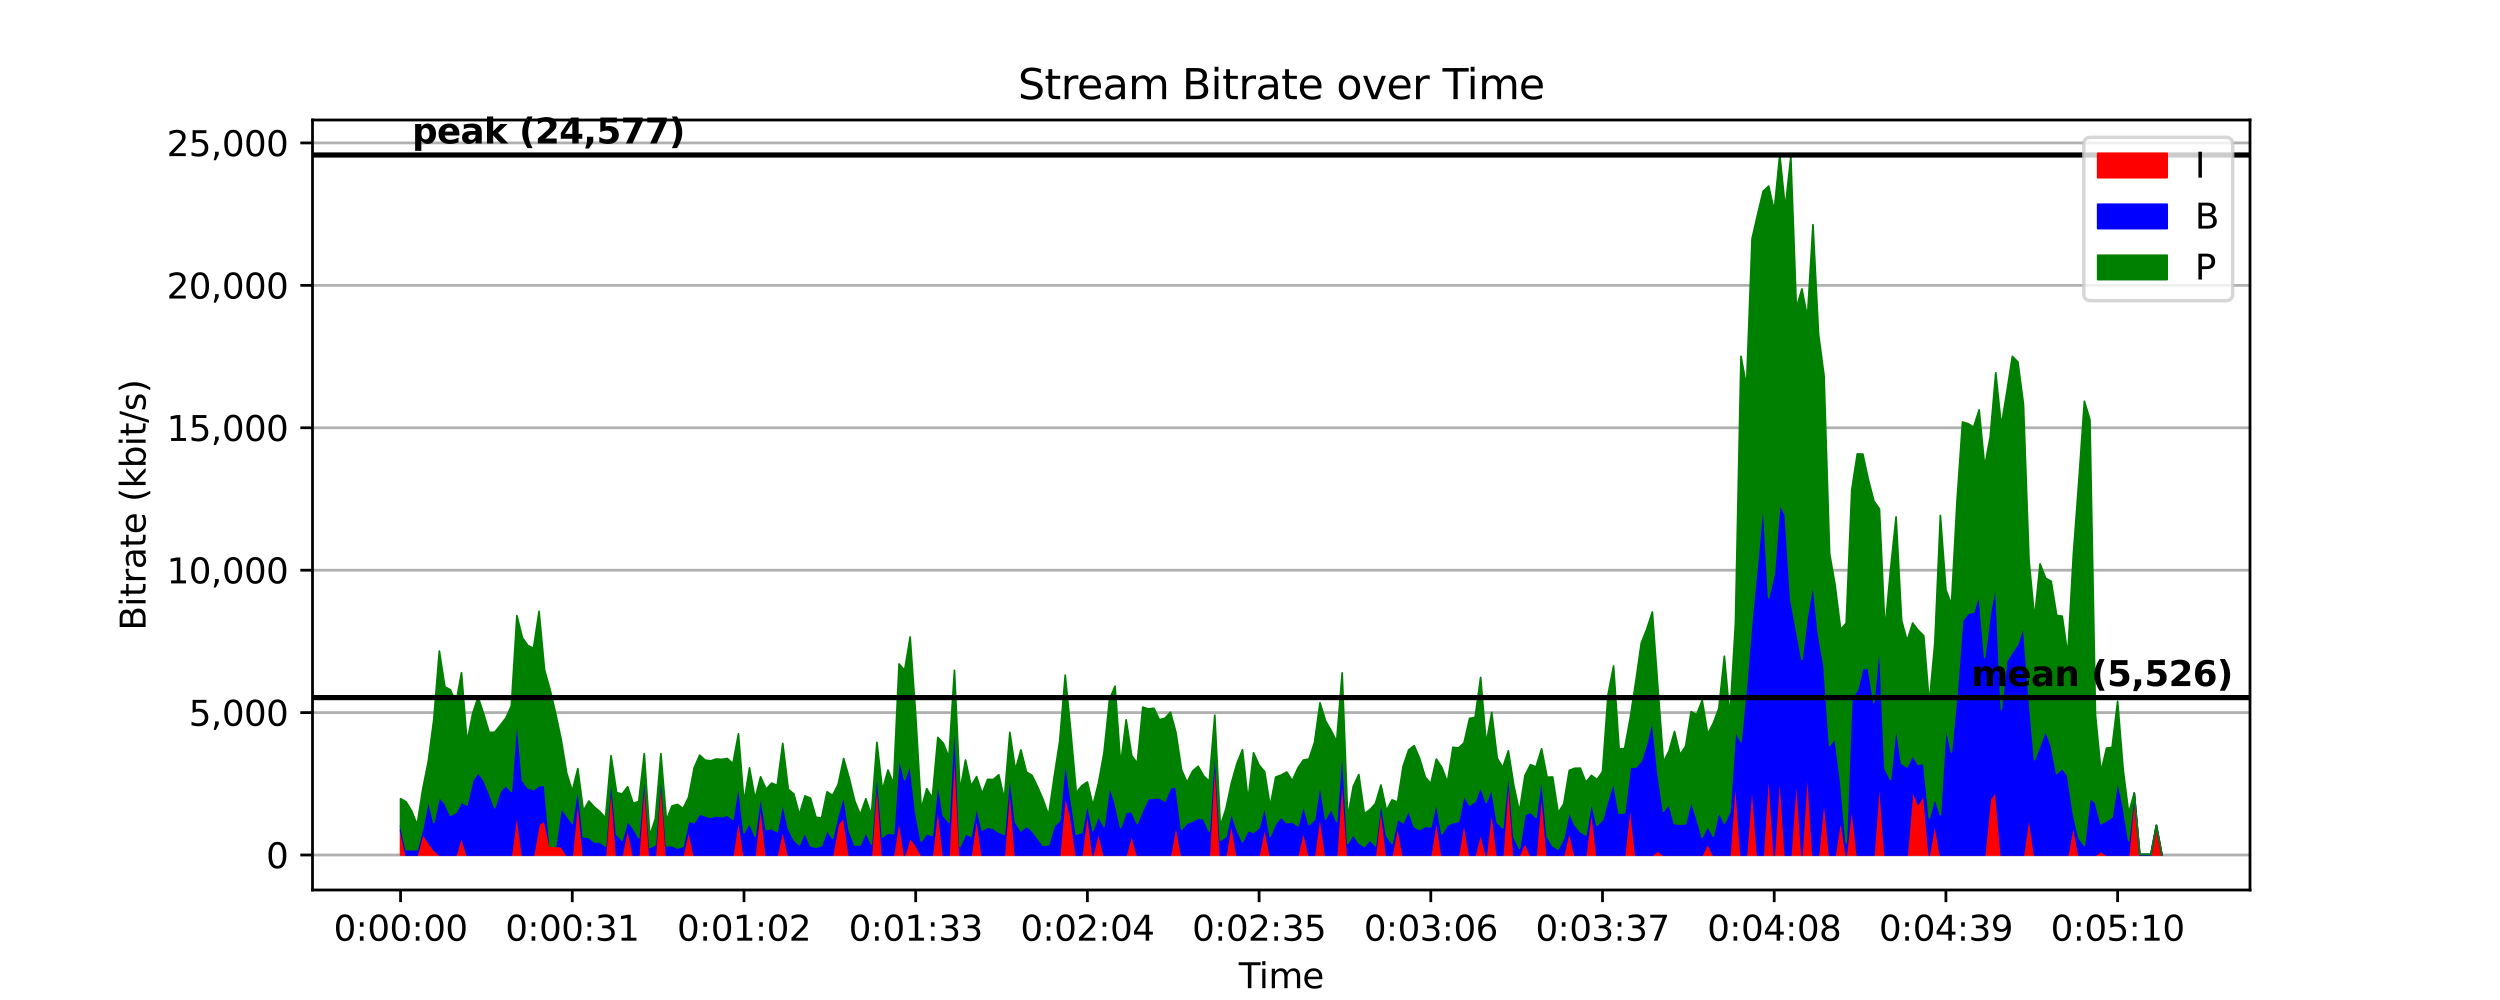 <?xml version="1.0" encoding="utf-8" standalone="no"?>
<!DOCTYPE svg PUBLIC "-//W3C//DTD SVG 1.1//EN"
  "http://www.w3.org/Graphics/SVG/1.1/DTD/svg11.dtd">
<svg xmlns:xlink="http://www.w3.org/1999/xlink" width="720pt" height="288pt" viewBox="0 0 720 288" xmlns="http://www.w3.org/2000/svg" version="1.1">
 <defs>
  <style type="text/css">*{stroke-linejoin: round; stroke-linecap: butt}</style>
 </defs>
 <g id="figure_1">
  <g id="patch_1">
   <path d="M 0 288 
L 720 288 
L 720 0 
L 0 0 
z
" style="fill: #ffffff"/>
  </g>
  <g id="axes_1">
   <g id="patch_2">
    <path d="M 90 256.32 
L 648 256.32 
L 648 34.56 
L 90 34.56 
z
" style="fill: #ffffff"/>
   </g>
   <g id="matplotlib.axis_1">
    <g id="xtick_1">
     <g id="line2d_1">
      <defs>
       <path id="m44208d190c" d="M 0 0 
L 0 3.5 
" style="stroke: #000000; stroke-width: 0.8"/>
      </defs>
      <g>
       <use xlink:href="#m44208d190c" x="115.364" y="256.32" style="stroke: #000000; stroke-width: 0.8"/>
      </g>
     </g>
     <g id="text_1">
      <!-- 0:00:00 -->
      <g transform="translate(96.089 270.918) scale(0.1 -0.1)">
       <defs>
        <path id="DejaVuSans-30" d="M 2034 4250 
Q 1547 4250 1301 3770 
Q 1056 3291 1056 2328 
Q 1056 1369 1301 889 
Q 1547 409 2034 409 
Q 2525 409 2770 889 
Q 3016 1369 3016 2328 
Q 3016 3291 2770 3770 
Q 2525 4250 2034 4250 
z
M 2034 4750 
Q 2819 4750 3233 4129 
Q 3647 3509 3647 2328 
Q 3647 1150 3233 529 
Q 2819 -91 2034 -91 
Q 1250 -91 836 529 
Q 422 1150 422 2328 
Q 422 3509 836 4129 
Q 1250 4750 2034 4750 
z
" transform="scale(0.016)"/>
        <path id="DejaVuSans-3a" d="M 750 794 
L 1409 794 
L 1409 0 
L 750 0 
L 750 794 
z
M 750 3309 
L 1409 3309 
L 1409 2516 
L 750 2516 
L 750 3309 
z
" transform="scale(0.016)"/>
       </defs>
       <use xlink:href="#DejaVuSans-30"/>
       <use xlink:href="#DejaVuSans-3a" x="63.623"/>
       <use xlink:href="#DejaVuSans-30" x="97.314"/>
       <use xlink:href="#DejaVuSans-30" x="160.938"/>
       <use xlink:href="#DejaVuSans-3a" x="224.561"/>
       <use xlink:href="#DejaVuSans-30" x="258.252"/>
       <use xlink:href="#DejaVuSans-30" x="321.875"/>
      </g>
     </g>
    </g>
    <g id="xtick_2">
     <g id="line2d_2">
      <g>
       <use xlink:href="#m44208d190c" x="164.815" y="256.32" style="stroke: #000000; stroke-width: 0.8"/>
      </g>
     </g>
     <g id="text_2">
      <!-- 0:00:31 -->
      <g transform="translate(145.54 270.918) scale(0.1 -0.1)">
       <defs>
        <path id="DejaVuSans-33" d="M 2597 2516 
Q 3050 2419 3304 2112 
Q 3559 1806 3559 1356 
Q 3559 666 3084 287 
Q 2609 -91 1734 -91 
Q 1441 -91 1130 -33 
Q 819 25 488 141 
L 488 750 
Q 750 597 1062 519 
Q 1375 441 1716 441 
Q 2309 441 2620 675 
Q 2931 909 2931 1356 
Q 2931 1769 2642 2001 
Q 2353 2234 1838 2234 
L 1294 2234 
L 1294 2753 
L 1863 2753 
Q 2328 2753 2575 2939 
Q 2822 3125 2822 3475 
Q 2822 3834 2567 4026 
Q 2313 4219 1838 4219 
Q 1578 4219 1281 4162 
Q 984 4106 628 3988 
L 628 4550 
Q 988 4650 1302 4700 
Q 1616 4750 1894 4750 
Q 2613 4750 3031 4423 
Q 3450 4097 3450 3541 
Q 3450 3153 3228 2886 
Q 3006 2619 2597 2516 
z
" transform="scale(0.016)"/>
        <path id="DejaVuSans-31" d="M 794 531 
L 1825 531 
L 1825 4091 
L 703 3866 
L 703 4441 
L 1819 4666 
L 2450 4666 
L 2450 531 
L 3481 531 
L 3481 0 
L 794 0 
L 794 531 
z
" transform="scale(0.016)"/>
       </defs>
       <use xlink:href="#DejaVuSans-30"/>
       <use xlink:href="#DejaVuSans-3a" x="63.623"/>
       <use xlink:href="#DejaVuSans-30" x="97.314"/>
       <use xlink:href="#DejaVuSans-30" x="160.938"/>
       <use xlink:href="#DejaVuSans-3a" x="224.561"/>
       <use xlink:href="#DejaVuSans-33" x="258.252"/>
       <use xlink:href="#DejaVuSans-31" x="321.875"/>
      </g>
     </g>
    </g>
    <g id="xtick_3">
     <g id="line2d_3">
      <g>
       <use xlink:href="#m44208d190c" x="214.266" y="256.32" style="stroke: #000000; stroke-width: 0.8"/>
      </g>
     </g>
     <g id="text_3">
      <!-- 0:01:02 -->
      <g transform="translate(194.991 270.918) scale(0.1 -0.1)">
       <defs>
        <path id="DejaVuSans-32" d="M 1228 531 
L 3431 531 
L 3431 0 
L 469 0 
L 469 531 
Q 828 903 1448 1529 
Q 2069 2156 2228 2338 
Q 2531 2678 2651 2914 
Q 2772 3150 2772 3378 
Q 2772 3750 2511 3984 
Q 2250 4219 1831 4219 
Q 1534 4219 1204 4116 
Q 875 4013 500 3803 
L 500 4441 
Q 881 4594 1212 4672 
Q 1544 4750 1819 4750 
Q 2544 4750 2975 4387 
Q 3406 4025 3406 3419 
Q 3406 3131 3298 2873 
Q 3191 2616 2906 2266 
Q 2828 2175 2409 1742 
Q 1991 1309 1228 531 
z
" transform="scale(0.016)"/>
       </defs>
       <use xlink:href="#DejaVuSans-30"/>
       <use xlink:href="#DejaVuSans-3a" x="63.623"/>
       <use xlink:href="#DejaVuSans-30" x="97.314"/>
       <use xlink:href="#DejaVuSans-31" x="160.938"/>
       <use xlink:href="#DejaVuSans-3a" x="224.561"/>
       <use xlink:href="#DejaVuSans-30" x="258.252"/>
       <use xlink:href="#DejaVuSans-32" x="321.875"/>
      </g>
     </g>
    </g>
    <g id="xtick_4">
     <g id="line2d_4">
      <g>
       <use xlink:href="#m44208d190c" x="263.717" y="256.32" style="stroke: #000000; stroke-width: 0.8"/>
      </g>
     </g>
     <g id="text_4">
      <!-- 0:01:33 -->
      <g transform="translate(244.442 270.918) scale(0.1 -0.1)">
       <use xlink:href="#DejaVuSans-30"/>
       <use xlink:href="#DejaVuSans-3a" x="63.623"/>
       <use xlink:href="#DejaVuSans-30" x="97.314"/>
       <use xlink:href="#DejaVuSans-31" x="160.938"/>
       <use xlink:href="#DejaVuSans-3a" x="224.561"/>
       <use xlink:href="#DejaVuSans-33" x="258.252"/>
       <use xlink:href="#DejaVuSans-33" x="321.875"/>
      </g>
     </g>
    </g>
    <g id="xtick_5">
     <g id="line2d_5">
      <g>
       <use xlink:href="#m44208d190c" x="313.168" y="256.32" style="stroke: #000000; stroke-width: 0.8"/>
      </g>
     </g>
     <g id="text_5">
      <!-- 0:02:04 -->
      <g transform="translate(293.893 270.918) scale(0.1 -0.1)">
       <defs>
        <path id="DejaVuSans-34" d="M 2419 4116 
L 825 1625 
L 2419 1625 
L 2419 4116 
z
M 2253 4666 
L 3047 4666 
L 3047 1625 
L 3713 1625 
L 3713 1100 
L 3047 1100 
L 3047 0 
L 2419 0 
L 2419 1100 
L 313 1100 
L 313 1709 
L 2253 4666 
z
" transform="scale(0.016)"/>
       </defs>
       <use xlink:href="#DejaVuSans-30"/>
       <use xlink:href="#DejaVuSans-3a" x="63.623"/>
       <use xlink:href="#DejaVuSans-30" x="97.314"/>
       <use xlink:href="#DejaVuSans-32" x="160.938"/>
       <use xlink:href="#DejaVuSans-3a" x="224.561"/>
       <use xlink:href="#DejaVuSans-30" x="258.252"/>
       <use xlink:href="#DejaVuSans-34" x="321.875"/>
      </g>
     </g>
    </g>
    <g id="xtick_6">
     <g id="line2d_6">
      <g>
       <use xlink:href="#m44208d190c" x="362.619" y="256.32" style="stroke: #000000; stroke-width: 0.8"/>
      </g>
     </g>
     <g id="text_6">
      <!-- 0:02:35 -->
      <g transform="translate(343.344 270.918) scale(0.1 -0.1)">
       <defs>
        <path id="DejaVuSans-35" d="M 691 4666 
L 3169 4666 
L 3169 4134 
L 1269 4134 
L 1269 2991 
Q 1406 3038 1543 3061 
Q 1681 3084 1819 3084 
Q 2600 3084 3056 2656 
Q 3513 2228 3513 1497 
Q 3513 744 3044 326 
Q 2575 -91 1722 -91 
Q 1428 -91 1123 -41 
Q 819 9 494 109 
L 494 744 
Q 775 591 1075 516 
Q 1375 441 1709 441 
Q 2250 441 2565 725 
Q 2881 1009 2881 1497 
Q 2881 1984 2565 2268 
Q 2250 2553 1709 2553 
Q 1456 2553 1204 2497 
Q 953 2441 691 2322 
L 691 4666 
z
" transform="scale(0.016)"/>
       </defs>
       <use xlink:href="#DejaVuSans-30"/>
       <use xlink:href="#DejaVuSans-3a" x="63.623"/>
       <use xlink:href="#DejaVuSans-30" x="97.314"/>
       <use xlink:href="#DejaVuSans-32" x="160.938"/>
       <use xlink:href="#DejaVuSans-3a" x="224.561"/>
       <use xlink:href="#DejaVuSans-33" x="258.252"/>
       <use xlink:href="#DejaVuSans-35" x="321.875"/>
      </g>
     </g>
    </g>
    <g id="xtick_7">
     <g id="line2d_7">
      <g>
       <use xlink:href="#m44208d190c" x="412.07" y="256.32" style="stroke: #000000; stroke-width: 0.8"/>
      </g>
     </g>
     <g id="text_7">
      <!-- 0:03:06 -->
      <g transform="translate(392.795 270.918) scale(0.1 -0.1)">
       <defs>
        <path id="DejaVuSans-36" d="M 2113 2584 
Q 1688 2584 1439 2293 
Q 1191 2003 1191 1497 
Q 1191 994 1439 701 
Q 1688 409 2113 409 
Q 2538 409 2786 701 
Q 3034 994 3034 1497 
Q 3034 2003 2786 2293 
Q 2538 2584 2113 2584 
z
M 3366 4563 
L 3366 3988 
Q 3128 4100 2886 4159 
Q 2644 4219 2406 4219 
Q 1781 4219 1451 3797 
Q 1122 3375 1075 2522 
Q 1259 2794 1537 2939 
Q 1816 3084 2150 3084 
Q 2853 3084 3261 2657 
Q 3669 2231 3669 1497 
Q 3669 778 3244 343 
Q 2819 -91 2113 -91 
Q 1303 -91 875 529 
Q 447 1150 447 2328 
Q 447 3434 972 4092 
Q 1497 4750 2381 4750 
Q 2619 4750 2861 4703 
Q 3103 4656 3366 4563 
z
" transform="scale(0.016)"/>
       </defs>
       <use xlink:href="#DejaVuSans-30"/>
       <use xlink:href="#DejaVuSans-3a" x="63.623"/>
       <use xlink:href="#DejaVuSans-30" x="97.314"/>
       <use xlink:href="#DejaVuSans-33" x="160.938"/>
       <use xlink:href="#DejaVuSans-3a" x="224.561"/>
       <use xlink:href="#DejaVuSans-30" x="258.252"/>
       <use xlink:href="#DejaVuSans-36" x="321.875"/>
      </g>
     </g>
    </g>
    <g id="xtick_8">
     <g id="line2d_8">
      <g>
       <use xlink:href="#m44208d190c" x="461.521" y="256.32" style="stroke: #000000; stroke-width: 0.8"/>
      </g>
     </g>
     <g id="text_8">
      <!-- 0:03:37 -->
      <g transform="translate(442.246 270.918) scale(0.1 -0.1)">
       <defs>
        <path id="DejaVuSans-37" d="M 525 4666 
L 3525 4666 
L 3525 4397 
L 1831 0 
L 1172 0 
L 2766 4134 
L 525 4134 
L 525 4666 
z
" transform="scale(0.016)"/>
       </defs>
       <use xlink:href="#DejaVuSans-30"/>
       <use xlink:href="#DejaVuSans-3a" x="63.623"/>
       <use xlink:href="#DejaVuSans-30" x="97.314"/>
       <use xlink:href="#DejaVuSans-33" x="160.938"/>
       <use xlink:href="#DejaVuSans-3a" x="224.561"/>
       <use xlink:href="#DejaVuSans-33" x="258.252"/>
       <use xlink:href="#DejaVuSans-37" x="321.875"/>
      </g>
     </g>
    </g>
    <g id="xtick_9">
     <g id="line2d_9">
      <g>
       <use xlink:href="#m44208d190c" x="510.973" y="256.32" style="stroke: #000000; stroke-width: 0.8"/>
      </g>
     </g>
     <g id="text_9">
      <!-- 0:04:08 -->
      <g transform="translate(491.698 270.918) scale(0.1 -0.1)">
       <defs>
        <path id="DejaVuSans-38" d="M 2034 2216 
Q 1584 2216 1326 1975 
Q 1069 1734 1069 1313 
Q 1069 891 1326 650 
Q 1584 409 2034 409 
Q 2484 409 2743 651 
Q 3003 894 3003 1313 
Q 3003 1734 2745 1975 
Q 2488 2216 2034 2216 
z
M 1403 2484 
Q 997 2584 770 2862 
Q 544 3141 544 3541 
Q 544 4100 942 4425 
Q 1341 4750 2034 4750 
Q 2731 4750 3128 4425 
Q 3525 4100 3525 3541 
Q 3525 3141 3298 2862 
Q 3072 2584 2669 2484 
Q 3125 2378 3379 2068 
Q 3634 1759 3634 1313 
Q 3634 634 3220 271 
Q 2806 -91 2034 -91 
Q 1263 -91 848 271 
Q 434 634 434 1313 
Q 434 1759 690 2068 
Q 947 2378 1403 2484 
z
M 1172 3481 
Q 1172 3119 1398 2916 
Q 1625 2713 2034 2713 
Q 2441 2713 2670 2916 
Q 2900 3119 2900 3481 
Q 2900 3844 2670 4047 
Q 2441 4250 2034 4250 
Q 1625 4250 1398 4047 
Q 1172 3844 1172 3481 
z
" transform="scale(0.016)"/>
       </defs>
       <use xlink:href="#DejaVuSans-30"/>
       <use xlink:href="#DejaVuSans-3a" x="63.623"/>
       <use xlink:href="#DejaVuSans-30" x="97.314"/>
       <use xlink:href="#DejaVuSans-34" x="160.938"/>
       <use xlink:href="#DejaVuSans-3a" x="224.561"/>
       <use xlink:href="#DejaVuSans-30" x="258.252"/>
       <use xlink:href="#DejaVuSans-38" x="321.875"/>
      </g>
     </g>
    </g>
    <g id="xtick_10">
     <g id="line2d_10">
      <g>
       <use xlink:href="#m44208d190c" x="560.424" y="256.32" style="stroke: #000000; stroke-width: 0.8"/>
      </g>
     </g>
     <g id="text_10">
      <!-- 0:04:39 -->
      <g transform="translate(541.149 270.918) scale(0.1 -0.1)">
       <defs>
        <path id="DejaVuSans-39" d="M 703 97 
L 703 672 
Q 941 559 1184 500 
Q 1428 441 1663 441 
Q 2288 441 2617 861 
Q 2947 1281 2994 2138 
Q 2813 1869 2534 1725 
Q 2256 1581 1919 1581 
Q 1219 1581 811 2004 
Q 403 2428 403 3163 
Q 403 3881 828 4315 
Q 1253 4750 1959 4750 
Q 2769 4750 3195 4129 
Q 3622 3509 3622 2328 
Q 3622 1225 3098 567 
Q 2575 -91 1691 -91 
Q 1453 -91 1209 -44 
Q 966 3 703 97 
z
M 1959 2075 
Q 2384 2075 2632 2365 
Q 2881 2656 2881 3163 
Q 2881 3666 2632 3958 
Q 2384 4250 1959 4250 
Q 1534 4250 1286 3958 
Q 1038 3666 1038 3163 
Q 1038 2656 1286 2365 
Q 1534 2075 1959 2075 
z
" transform="scale(0.016)"/>
       </defs>
       <use xlink:href="#DejaVuSans-30"/>
       <use xlink:href="#DejaVuSans-3a" x="63.623"/>
       <use xlink:href="#DejaVuSans-30" x="97.314"/>
       <use xlink:href="#DejaVuSans-34" x="160.938"/>
       <use xlink:href="#DejaVuSans-3a" x="224.561"/>
       <use xlink:href="#DejaVuSans-33" x="258.252"/>
       <use xlink:href="#DejaVuSans-39" x="321.875"/>
      </g>
     </g>
    </g>
    <g id="xtick_11">
     <g id="line2d_11">
      <g>
       <use xlink:href="#m44208d190c" x="609.875" y="256.32" style="stroke: #000000; stroke-width: 0.8"/>
      </g>
     </g>
     <g id="text_11">
      <!-- 0:05:10 -->
      <g transform="translate(590.6 270.918) scale(0.1 -0.1)">
       <use xlink:href="#DejaVuSans-30"/>
       <use xlink:href="#DejaVuSans-3a" x="63.623"/>
       <use xlink:href="#DejaVuSans-30" x="97.314"/>
       <use xlink:href="#DejaVuSans-35" x="160.938"/>
       <use xlink:href="#DejaVuSans-3a" x="224.561"/>
       <use xlink:href="#DejaVuSans-31" x="258.252"/>
       <use xlink:href="#DejaVuSans-30" x="321.875"/>
      </g>
     </g>
    </g>
    <g id="text_12">
     <!-- Time -->
     <g transform="translate(356.766 284.597) scale(0.1 -0.1)">
      <defs>
       <path id="DejaVuSans-54" d="M -19 4666 
L 3928 4666 
L 3928 4134 
L 2272 4134 
L 2272 0 
L 1638 0 
L 1638 4134 
L -19 4134 
L -19 4666 
z
" transform="scale(0.016)"/>
       <path id="DejaVuSans-69" d="M 603 3500 
L 1178 3500 
L 1178 0 
L 603 0 
L 603 3500 
z
M 603 4863 
L 1178 4863 
L 1178 4134 
L 603 4134 
L 603 4863 
z
" transform="scale(0.016)"/>
       <path id="DejaVuSans-6d" d="M 3328 2828 
Q 3544 3216 3844 3400 
Q 4144 3584 4550 3584 
Q 5097 3584 5394 3201 
Q 5691 2819 5691 2113 
L 5691 0 
L 5113 0 
L 5113 2094 
Q 5113 2597 4934 2840 
Q 4756 3084 4391 3084 
Q 3944 3084 3684 2787 
Q 3425 2491 3425 1978 
L 3425 0 
L 2847 0 
L 2847 2094 
Q 2847 2600 2669 2842 
Q 2491 3084 2119 3084 
Q 1678 3084 1418 2786 
Q 1159 2488 1159 1978 
L 1159 0 
L 581 0 
L 581 3500 
L 1159 3500 
L 1159 2956 
Q 1356 3278 1631 3431 
Q 1906 3584 2284 3584 
Q 2666 3584 2933 3390 
Q 3200 3197 3328 2828 
z
" transform="scale(0.016)"/>
       <path id="DejaVuSans-65" d="M 3597 1894 
L 3597 1613 
L 953 1613 
Q 991 1019 1311 708 
Q 1631 397 2203 397 
Q 2534 397 2845 478 
Q 3156 559 3463 722 
L 3463 178 
Q 3153 47 2828 -22 
Q 2503 -91 2169 -91 
Q 1331 -91 842 396 
Q 353 884 353 1716 
Q 353 2575 817 3079 
Q 1281 3584 2069 3584 
Q 2775 3584 3186 3129 
Q 3597 2675 3597 1894 
z
M 3022 2063 
Q 3016 2534 2758 2815 
Q 2500 3097 2075 3097 
Q 1594 3097 1305 2825 
Q 1016 2553 972 2059 
L 3022 2063 
z
" transform="scale(0.016)"/>
      </defs>
      <use xlink:href="#DejaVuSans-54"/>
      <use xlink:href="#DejaVuSans-69" x="57.959"/>
      <use xlink:href="#DejaVuSans-6d" x="85.742"/>
      <use xlink:href="#DejaVuSans-65" x="183.154"/>
     </g>
    </g>
   </g>
   <g id="matplotlib.axis_2">
    <g id="ytick_1">
     <g id="line2d_12">
      <path d="M 90 246.24 
L 648 246.24 
" clip-path="url(#pebd86a7252)" style="fill: none; stroke: #b0b0b0; stroke-width: 0.8; stroke-linecap: square"/>
     </g>
     <g id="line2d_13">
      <defs>
       <path id="m05465193c3" d="M 0 0 
L -3.5 0 
" style="stroke: #000000; stroke-width: 0.8"/>
      </defs>
      <g>
       <use xlink:href="#m05465193c3" x="90" y="246.24" style="stroke: #000000; stroke-width: 0.8"/>
      </g>
     </g>
     <g id="text_13">
      <!-- 0 -->
      <g transform="translate(76.638 250.039) scale(0.1 -0.1)">
       <use xlink:href="#DejaVuSans-30"/>
      </g>
     </g>
    </g>
    <g id="ytick_2">
     <g id="line2d_14">
      <path d="M 90 205.226 
L 648 205.226 
" clip-path="url(#pebd86a7252)" style="fill: none; stroke: #b0b0b0; stroke-width: 0.8; stroke-linecap: square"/>
     </g>
     <g id="line2d_15">
      <g>
       <use xlink:href="#m05465193c3" x="90" y="205.226" style="stroke: #000000; stroke-width: 0.8"/>
      </g>
     </g>
     <g id="text_14">
      <!-- 5,000 -->
      <g transform="translate(54.372 209.025) scale(0.1 -0.1)">
       <defs>
        <path id="DejaVuSans-2c" d="M 750 794 
L 1409 794 
L 1409 256 
L 897 -744 
L 494 -744 
L 750 256 
L 750 794 
z
" transform="scale(0.016)"/>
       </defs>
       <use xlink:href="#DejaVuSans-35"/>
       <use xlink:href="#DejaVuSans-2c" x="63.623"/>
       <use xlink:href="#DejaVuSans-30" x="95.41"/>
       <use xlink:href="#DejaVuSans-30" x="159.033"/>
       <use xlink:href="#DejaVuSans-30" x="222.656"/>
      </g>
     </g>
    </g>
    <g id="ytick_3">
     <g id="line2d_16">
      <path d="M 90 164.212 
L 648 164.212 
" clip-path="url(#pebd86a7252)" style="fill: none; stroke: #b0b0b0; stroke-width: 0.8; stroke-linecap: square"/>
     </g>
     <g id="line2d_17">
      <g>
       <use xlink:href="#m05465193c3" x="90" y="164.212" style="stroke: #000000; stroke-width: 0.8"/>
      </g>
     </g>
     <g id="text_15">
      <!-- 10,000 -->
      <g transform="translate(48.009 168.011) scale(0.1 -0.1)">
       <use xlink:href="#DejaVuSans-31"/>
       <use xlink:href="#DejaVuSans-30" x="63.623"/>
       <use xlink:href="#DejaVuSans-2c" x="127.246"/>
       <use xlink:href="#DejaVuSans-30" x="159.033"/>
       <use xlink:href="#DejaVuSans-30" x="222.656"/>
       <use xlink:href="#DejaVuSans-30" x="286.279"/>
      </g>
     </g>
    </g>
    <g id="ytick_4">
     <g id="line2d_18">
      <path d="M 90 123.198 
L 648 123.198 
" clip-path="url(#pebd86a7252)" style="fill: none; stroke: #b0b0b0; stroke-width: 0.8; stroke-linecap: square"/>
     </g>
     <g id="line2d_19">
      <g>
       <use xlink:href="#m05465193c3" x="90" y="123.198" style="stroke: #000000; stroke-width: 0.8"/>
      </g>
     </g>
     <g id="text_16">
      <!-- 15,000 -->
      <g transform="translate(48.009 126.997) scale(0.1 -0.1)">
       <use xlink:href="#DejaVuSans-31"/>
       <use xlink:href="#DejaVuSans-35" x="63.623"/>
       <use xlink:href="#DejaVuSans-2c" x="127.246"/>
       <use xlink:href="#DejaVuSans-30" x="159.033"/>
       <use xlink:href="#DejaVuSans-30" x="222.656"/>
       <use xlink:href="#DejaVuSans-30" x="286.279"/>
      </g>
     </g>
    </g>
    <g id="ytick_5">
     <g id="line2d_20">
      <path d="M 90 82.184 
L 648 82.184 
" clip-path="url(#pebd86a7252)" style="fill: none; stroke: #b0b0b0; stroke-width: 0.8; stroke-linecap: square"/>
     </g>
     <g id="line2d_21">
      <g>
       <use xlink:href="#m05465193c3" x="90" y="82.184" style="stroke: #000000; stroke-width: 0.8"/>
      </g>
     </g>
     <g id="text_17">
      <!-- 20,000 -->
      <g transform="translate(48.009 85.983) scale(0.1 -0.1)">
       <use xlink:href="#DejaVuSans-32"/>
       <use xlink:href="#DejaVuSans-30" x="63.623"/>
       <use xlink:href="#DejaVuSans-2c" x="127.246"/>
       <use xlink:href="#DejaVuSans-30" x="159.033"/>
       <use xlink:href="#DejaVuSans-30" x="222.656"/>
       <use xlink:href="#DejaVuSans-30" x="286.279"/>
      </g>
     </g>
    </g>
    <g id="ytick_6">
     <g id="line2d_22">
      <path d="M 90 41.17 
L 648 41.17 
" clip-path="url(#pebd86a7252)" style="fill: none; stroke: #b0b0b0; stroke-width: 0.8; stroke-linecap: square"/>
     </g>
     <g id="line2d_23">
      <g>
       <use xlink:href="#m05465193c3" x="90" y="41.17" style="stroke: #000000; stroke-width: 0.8"/>
      </g>
     </g>
     <g id="text_18">
      <!-- 25,000 -->
      <g transform="translate(48.009 44.969) scale(0.1 -0.1)">
       <use xlink:href="#DejaVuSans-32"/>
       <use xlink:href="#DejaVuSans-35" x="63.623"/>
       <use xlink:href="#DejaVuSans-2c" x="127.246"/>
       <use xlink:href="#DejaVuSans-30" x="159.033"/>
       <use xlink:href="#DejaVuSans-30" x="222.656"/>
       <use xlink:href="#DejaVuSans-30" x="286.279"/>
      </g>
     </g>
    </g>
    <g id="text_19">
     <!-- Bitrate (kbit/s) -->
     <g transform="translate(41.93 181.574) rotate(-90) scale(0.1 -0.1)">
      <defs>
       <path id="DejaVuSans-42" d="M 1259 2228 
L 1259 519 
L 2272 519 
Q 2781 519 3026 730 
Q 3272 941 3272 1375 
Q 3272 1813 3026 2020 
Q 2781 2228 2272 2228 
L 1259 2228 
z
M 1259 4147 
L 1259 2741 
L 2194 2741 
Q 2656 2741 2882 2914 
Q 3109 3088 3109 3444 
Q 3109 3797 2882 3972 
Q 2656 4147 2194 4147 
L 1259 4147 
z
M 628 4666 
L 2241 4666 
Q 2963 4666 3353 4366 
Q 3744 4066 3744 3513 
Q 3744 3084 3544 2831 
Q 3344 2578 2956 2516 
Q 3422 2416 3680 2098 
Q 3938 1781 3938 1306 
Q 3938 681 3513 340 
Q 3088 0 2303 0 
L 628 0 
L 628 4666 
z
" transform="scale(0.016)"/>
       <path id="DejaVuSans-74" d="M 1172 4494 
L 1172 3500 
L 2356 3500 
L 2356 3053 
L 1172 3053 
L 1172 1153 
Q 1172 725 1289 603 
Q 1406 481 1766 481 
L 2356 481 
L 2356 0 
L 1766 0 
Q 1100 0 847 248 
Q 594 497 594 1153 
L 594 3053 
L 172 3053 
L 172 3500 
L 594 3500 
L 594 4494 
L 1172 4494 
z
" transform="scale(0.016)"/>
       <path id="DejaVuSans-72" d="M 2631 2963 
Q 2534 3019 2420 3045 
Q 2306 3072 2169 3072 
Q 1681 3072 1420 2755 
Q 1159 2438 1159 1844 
L 1159 0 
L 581 0 
L 581 3500 
L 1159 3500 
L 1159 2956 
Q 1341 3275 1631 3429 
Q 1922 3584 2338 3584 
Q 2397 3584 2469 3576 
Q 2541 3569 2628 3553 
L 2631 2963 
z
" transform="scale(0.016)"/>
       <path id="DejaVuSans-61" d="M 2194 1759 
Q 1497 1759 1228 1600 
Q 959 1441 959 1056 
Q 959 750 1161 570 
Q 1363 391 1709 391 
Q 2188 391 2477 730 
Q 2766 1069 2766 1631 
L 2766 1759 
L 2194 1759 
z
M 3341 1997 
L 3341 0 
L 2766 0 
L 2766 531 
Q 2569 213 2275 61 
Q 1981 -91 1556 -91 
Q 1019 -91 701 211 
Q 384 513 384 1019 
Q 384 1609 779 1909 
Q 1175 2209 1959 2209 
L 2766 2209 
L 2766 2266 
Q 2766 2663 2505 2880 
Q 2244 3097 1772 3097 
Q 1472 3097 1187 3025 
Q 903 2953 641 2809 
L 641 3341 
Q 956 3463 1253 3523 
Q 1550 3584 1831 3584 
Q 2591 3584 2966 3190 
Q 3341 2797 3341 1997 
z
" transform="scale(0.016)"/>
       <path id="DejaVuSans-20" transform="scale(0.016)"/>
       <path id="DejaVuSans-28" d="M 1984 4856 
Q 1566 4138 1362 3434 
Q 1159 2731 1159 2009 
Q 1159 1288 1364 580 
Q 1569 -128 1984 -844 
L 1484 -844 
Q 1016 -109 783 600 
Q 550 1309 550 2009 
Q 550 2706 781 3412 
Q 1013 4119 1484 4856 
L 1984 4856 
z
" transform="scale(0.016)"/>
       <path id="DejaVuSans-6b" d="M 581 4863 
L 1159 4863 
L 1159 1991 
L 2875 3500 
L 3609 3500 
L 1753 1863 
L 3688 0 
L 2938 0 
L 1159 1709 
L 1159 0 
L 581 0 
L 581 4863 
z
" transform="scale(0.016)"/>
       <path id="DejaVuSans-62" d="M 3116 1747 
Q 3116 2381 2855 2742 
Q 2594 3103 2138 3103 
Q 1681 3103 1420 2742 
Q 1159 2381 1159 1747 
Q 1159 1113 1420 752 
Q 1681 391 2138 391 
Q 2594 391 2855 752 
Q 3116 1113 3116 1747 
z
M 1159 2969 
Q 1341 3281 1617 3432 
Q 1894 3584 2278 3584 
Q 2916 3584 3314 3078 
Q 3713 2572 3713 1747 
Q 3713 922 3314 415 
Q 2916 -91 2278 -91 
Q 1894 -91 1617 61 
Q 1341 213 1159 525 
L 1159 0 
L 581 0 
L 581 4863 
L 1159 4863 
L 1159 2969 
z
" transform="scale(0.016)"/>
       <path id="DejaVuSans-2f" d="M 1625 4666 
L 2156 4666 
L 531 -594 
L 0 -594 
L 1625 4666 
z
" transform="scale(0.016)"/>
       <path id="DejaVuSans-73" d="M 2834 3397 
L 2834 2853 
Q 2591 2978 2328 3040 
Q 2066 3103 1784 3103 
Q 1356 3103 1142 2972 
Q 928 2841 928 2578 
Q 928 2378 1081 2264 
Q 1234 2150 1697 2047 
L 1894 2003 
Q 2506 1872 2764 1633 
Q 3022 1394 3022 966 
Q 3022 478 2636 193 
Q 2250 -91 1575 -91 
Q 1294 -91 989 -36 
Q 684 19 347 128 
L 347 722 
Q 666 556 975 473 
Q 1284 391 1588 391 
Q 1994 391 2212 530 
Q 2431 669 2431 922 
Q 2431 1156 2273 1281 
Q 2116 1406 1581 1522 
L 1381 1569 
Q 847 1681 609 1914 
Q 372 2147 372 2553 
Q 372 3047 722 3315 
Q 1072 3584 1716 3584 
Q 2034 3584 2315 3537 
Q 2597 3491 2834 3397 
z
" transform="scale(0.016)"/>
       <path id="DejaVuSans-29" d="M 513 4856 
L 1013 4856 
Q 1481 4119 1714 3412 
Q 1947 2706 1947 2009 
Q 1947 1309 1714 600 
Q 1481 -109 1013 -844 
L 513 -844 
Q 928 -128 1133 580 
Q 1338 1288 1338 2009 
Q 1338 2731 1133 3434 
Q 928 4138 513 4856 
z
" transform="scale(0.016)"/>
      </defs>
      <use xlink:href="#DejaVuSans-42"/>
      <use xlink:href="#DejaVuSans-69" x="68.604"/>
      <use xlink:href="#DejaVuSans-74" x="96.387"/>
      <use xlink:href="#DejaVuSans-72" x="135.596"/>
      <use xlink:href="#DejaVuSans-61" x="176.709"/>
      <use xlink:href="#DejaVuSans-74" x="237.988"/>
      <use xlink:href="#DejaVuSans-65" x="277.197"/>
      <use xlink:href="#DejaVuSans-20" x="338.721"/>
      <use xlink:href="#DejaVuSans-28" x="370.508"/>
      <use xlink:href="#DejaVuSans-6b" x="409.521"/>
      <use xlink:href="#DejaVuSans-62" x="467.432"/>
      <use xlink:href="#DejaVuSans-69" x="530.908"/>
      <use xlink:href="#DejaVuSans-74" x="558.691"/>
      <use xlink:href="#DejaVuSans-2f" x="597.9"/>
      <use xlink:href="#DejaVuSans-73" x="631.592"/>
      <use xlink:href="#DejaVuSans-29" x="683.691"/>
     </g>
    </g>
   </g>
   <g id="PolyCollection_1">
    <defs>
     <path id="mde48aa5d76" d="M 115.364 -48.814 
L 115.364 -41.76 
L 116.959 -41.76 
L 118.554 -41.76 
L 120.149 -41.76 
L 121.744 -41.76 
L 123.34 -41.76 
L 124.935 -41.76 
L 126.53 -41.76 
L 128.125 -41.76 
L 129.72 -41.76 
L 131.316 -41.76 
L 132.911 -41.76 
L 134.506 -41.76 
L 136.101 -41.76 
L 137.696 -41.76 
L 139.292 -41.76 
L 140.887 -41.76 
L 142.482 -41.76 
L 144.077 -41.76 
L 145.672 -41.76 
L 147.268 -41.76 
L 148.863 -41.76 
L 150.458 -41.76 
L 152.053 -41.76 
L 153.648 -41.76 
L 155.244 -41.76 
L 156.839 -41.76 
L 158.434 -41.76 
L 160.029 -41.76 
L 161.624 -41.76 
L 163.22 -41.76 
L 164.815 -41.76 
L 166.41 -41.76 
L 168.005 -41.76 
L 169.6 -41.76 
L 171.196 -41.76 
L 172.791 -41.76 
L 174.386 -41.76 
L 175.981 -41.76 
L 177.576 -41.76 
L 179.172 -41.76 
L 180.767 -41.76 
L 182.362 -41.76 
L 183.957 -41.76 
L 185.552 -41.76 
L 187.148 -41.76 
L 188.743 -41.76 
L 190.338 -41.76 
L 191.933 -41.76 
L 193.528 -41.76 
L 195.123 -41.76 
L 196.719 -41.76 
L 198.314 -41.76 
L 199.909 -41.76 
L 201.504 -41.76 
L 203.099 -41.76 
L 204.695 -41.76 
L 206.29 -41.76 
L 207.885 -41.76 
L 209.48 -41.76 
L 211.075 -41.76 
L 212.671 -41.76 
L 214.266 -41.76 
L 215.861 -41.76 
L 217.456 -41.76 
L 219.051 -41.76 
L 220.647 -41.76 
L 222.242 -41.76 
L 223.837 -41.76 
L 225.432 -41.76 
L 227.027 -41.76 
L 228.623 -41.76 
L 230.218 -41.76 
L 231.813 -41.76 
L 233.408 -41.76 
L 235.003 -41.76 
L 236.599 -41.76 
L 238.194 -41.76 
L 239.789 -41.76 
L 241.384 -41.76 
L 242.979 -41.76 
L 244.575 -41.76 
L 246.17 -41.76 
L 247.765 -41.76 
L 249.36 -41.76 
L 250.955 -41.76 
L 252.551 -41.76 
L 254.146 -41.76 
L 255.741 -41.76 
L 257.336 -41.76 
L 258.931 -41.76 
L 260.527 -41.76 
L 262.122 -41.76 
L 263.717 -41.76 
L 265.312 -41.76 
L 266.907 -41.76 
L 268.503 -41.76 
L 270.098 -41.76 
L 271.693 -41.76 
L 273.288 -41.76 
L 274.883 -41.76 
L 276.479 -41.76 
L 278.074 -41.76 
L 279.669 -41.76 
L 281.264 -41.76 
L 282.859 -41.76 
L 284.455 -41.76 
L 286.05 -41.76 
L 287.645 -41.76 
L 289.24 -41.76 
L 290.835 -41.76 
L 292.431 -41.76 
L 294.026 -41.76 
L 295.621 -41.76 
L 297.216 -41.76 
L 298.811 -41.76 
L 300.407 -41.76 
L 302.002 -41.76 
L 303.597 -41.76 
L 305.192 -41.76 
L 306.787 -41.76 
L 308.383 -41.76 
L 309.978 -41.76 
L 311.573 -41.76 
L 313.168 -41.76 
L 314.763 -41.76 
L 316.358 -41.76 
L 317.954 -41.76 
L 319.549 -41.76 
L 321.144 -41.76 
L 322.739 -41.76 
L 324.334 -41.76 
L 325.93 -41.76 
L 327.525 -41.76 
L 329.12 -41.76 
L 330.715 -41.76 
L 332.31 -41.76 
L 333.906 -41.76 
L 335.501 -41.76 
L 337.096 -41.76 
L 338.691 -41.76 
L 340.286 -41.76 
L 341.882 -41.76 
L 343.477 -41.76 
L 345.072 -41.76 
L 346.667 -41.76 
L 348.262 -41.76 
L 349.858 -41.76 
L 351.453 -41.76 
L 353.048 -41.76 
L 354.643 -41.76 
L 356.238 -41.76 
L 357.834 -41.76 
L 359.429 -41.76 
L 361.024 -41.76 
L 362.619 -41.76 
L 364.214 -41.76 
L 365.81 -41.76 
L 367.405 -41.76 
L 369 -41.76 
L 370.595 -41.76 
L 372.19 -41.76 
L 373.786 -41.76 
L 375.381 -41.76 
L 376.976 -41.76 
L 378.571 -41.76 
L 380.166 -41.76 
L 381.762 -41.76 
L 383.357 -41.76 
L 384.952 -41.76 
L 386.547 -41.76 
L 388.142 -41.76 
L 389.738 -41.76 
L 391.333 -41.76 
L 392.928 -41.76 
L 394.523 -41.76 
L 396.118 -41.76 
L 397.714 -41.76 
L 399.309 -41.76 
L 400.904 -41.76 
L 402.499 -41.76 
L 404.094 -41.76 
L 405.69 -41.76 
L 407.285 -41.76 
L 408.88 -41.76 
L 410.475 -41.76 
L 412.07 -41.76 
L 413.666 -41.76 
L 415.261 -41.76 
L 416.856 -41.76 
L 418.451 -41.76 
L 420.046 -41.76 
L 421.642 -41.76 
L 423.237 -41.76 
L 424.832 -41.76 
L 426.427 -41.76 
L 428.022 -41.76 
L 429.617 -41.76 
L 431.213 -41.76 
L 432.808 -41.76 
L 434.403 -41.76 
L 435.998 -41.76 
L 437.593 -41.76 
L 439.189 -41.76 
L 440.784 -41.76 
L 442.379 -41.76 
L 443.974 -41.76 
L 445.569 -41.76 
L 447.165 -41.76 
L 448.76 -41.76 
L 450.355 -41.76 
L 451.95 -41.76 
L 453.545 -41.76 
L 455.141 -41.76 
L 456.736 -41.76 
L 458.331 -41.76 
L 459.926 -41.76 
L 461.521 -41.76 
L 463.117 -41.76 
L 464.712 -41.76 
L 466.307 -41.76 
L 467.902 -41.76 
L 469.497 -41.76 
L 471.093 -41.76 
L 472.688 -41.76 
L 474.283 -41.76 
L 475.878 -41.76 
L 477.473 -41.76 
L 479.069 -41.76 
L 480.664 -41.76 
L 482.259 -41.76 
L 483.854 -41.76 
L 485.449 -41.76 
L 487.045 -41.76 
L 488.64 -41.76 
L 490.235 -41.76 
L 491.83 -41.76 
L 493.425 -41.76 
L 495.021 -41.76 
L 496.616 -41.76 
L 498.211 -41.76 
L 499.806 -41.76 
L 501.401 -41.76 
L 502.997 -41.76 
L 504.592 -41.76 
L 506.187 -41.76 
L 507.782 -41.76 
L 509.377 -41.76 
L 510.973 -41.76 
L 512.568 -41.76 
L 514.163 -41.76 
L 515.758 -41.76 
L 517.353 -41.76 
L 518.949 -41.76 
L 520.544 -41.76 
L 522.139 -41.76 
L 523.734 -41.76 
L 525.329 -41.76 
L 526.925 -41.76 
L 528.52 -41.76 
L 530.115 -41.76 
L 531.71 -41.76 
L 533.305 -41.76 
L 534.901 -41.76 
L 536.496 -41.76 
L 538.091 -41.76 
L 539.686 -41.76 
L 541.281 -41.76 
L 542.877 -41.76 
L 544.472 -41.76 
L 546.067 -41.76 
L 547.662 -41.76 
L 549.257 -41.76 
L 550.852 -41.76 
L 552.448 -41.76 
L 554.043 -41.76 
L 555.638 -41.76 
L 557.233 -41.76 
L 558.828 -41.76 
L 560.424 -41.76 
L 562.019 -41.76 
L 563.614 -41.76 
L 565.209 -41.76 
L 566.804 -41.76 
L 568.4 -41.76 
L 569.995 -41.76 
L 571.59 -41.76 
L 573.185 -41.76 
L 574.78 -41.76 
L 576.376 -41.76 
L 577.971 -41.76 
L 579.566 -41.76 
L 581.161 -41.76 
L 582.756 -41.76 
L 584.352 -41.76 
L 585.947 -41.76 
L 587.542 -41.76 
L 589.137 -41.76 
L 590.732 -41.76 
L 592.328 -41.76 
L 593.923 -41.76 
L 595.518 -41.76 
L 597.113 -41.76 
L 598.708 -41.76 
L 600.304 -41.76 
L 601.899 -41.76 
L 603.494 -41.76 
L 605.089 -41.76 
L 606.684 -41.76 
L 608.28 -41.76 
L 609.875 -41.76 
L 611.47 -41.76 
L 613.065 -41.76 
L 614.66 -41.76 
L 616.256 -41.76 
L 617.851 -41.76 
L 619.446 -41.76 
L 621.041 -41.76 
L 622.636 -41.76 
L 622.636 -41.76 
L 622.636 -41.76 
L 621.041 -50.151 
L 619.446 -41.76 
L 617.851 -41.76 
L 616.256 -41.76 
L 614.66 -59.396 
L 613.065 -41.76 
L 611.47 -41.76 
L 609.875 -41.76 
L 608.28 -41.76 
L 606.684 -41.76 
L 605.089 -42.835 
L 603.494 -41.76 
L 601.899 -41.76 
L 600.304 -41.76 
L 598.708 -41.76 
L 597.113 -50.422 
L 595.518 -41.76 
L 593.923 -41.76 
L 592.328 -41.76 
L 590.732 -41.76 
L 589.137 -41.76 
L 587.542 -41.76 
L 585.947 -41.76 
L 584.352 -53.088 
L 582.756 -41.76 
L 581.161 -41.76 
L 579.566 -41.76 
L 577.971 -41.76 
L 576.376 -41.76 
L 574.78 -59.97 
L 573.185 -57.846 
L 571.59 -41.76 
L 569.995 -41.76 
L 568.4 -41.76 
L 566.804 -41.76 
L 565.209 -41.76 
L 563.614 -41.76 
L 562.019 -41.76 
L 560.424 -41.76 
L 558.828 -41.76 
L 557.233 -51.095 
L 555.638 -41.76 
L 554.043 -59.084 
L 552.448 -56.336 
L 550.852 -60.421 
L 549.257 -41.76 
L 547.662 -41.76 
L 546.067 -41.76 
L 544.472 -41.76 
L 542.877 -41.76 
L 541.281 -63.629 
L 539.686 -41.76 
L 538.091 -41.76 
L 536.496 -41.76 
L 534.901 -41.76 
L 533.305 -56.049 
L 531.71 -41.76 
L 530.115 -52.325 
L 528.52 -41.76 
L 526.925 -41.76 
L 525.329 -58.297 
L 523.734 -41.76 
L 522.139 -41.76 
L 520.544 -66.844 
L 518.949 -41.76 
L 517.353 -64.703 
L 515.758 -41.76 
L 514.163 -41.76 
L 512.568 -65.622 
L 510.973 -41.76 
L 509.377 -66.582 
L 507.782 -41.76 
L 506.187 -41.76 
L 504.592 -62.685 
L 502.997 -41.76 
L 501.401 -41.76 
L 499.806 -63.94 
L 498.211 -41.76 
L 496.616 -41.76 
L 495.021 -41.76 
L 493.425 -41.76 
L 491.83 -45.123 
L 490.235 -41.76 
L 488.64 -41.76 
L 487.045 -41.76 
L 485.449 -41.76 
L 483.854 -41.76 
L 482.259 -41.76 
L 480.664 -41.76 
L 479.069 -41.76 
L 477.473 -42.958 
L 475.878 -41.76 
L 474.283 -41.76 
L 472.688 -41.76 
L 471.093 -41.76 
L 469.497 -56.5 
L 467.902 -41.76 
L 466.307 -41.76 
L 464.712 -41.76 
L 463.117 -41.76 
L 461.521 -41.76 
L 459.926 -41.76 
L 458.331 -55.098 
L 456.736 -41.76 
L 455.141 -41.76 
L 453.545 -41.76 
L 451.95 -48.675 
L 450.355 -41.76 
L 448.76 -41.76 
L 447.165 -41.76 
L 445.569 -41.76 
L 443.974 -60.438 
L 442.379 -41.76 
L 440.784 -41.76 
L 439.189 -45.386 
L 437.593 -41.76 
L 435.998 -41.76 
L 434.403 -64.474 
L 432.808 -41.76 
L 431.213 -41.76 
L 429.617 -54.966 
L 428.022 -41.76 
L 426.427 -48.134 
L 424.832 -41.76 
L 423.237 -41.76 
L 421.642 -51.398 
L 420.046 -41.76 
L 418.451 -41.76 
L 416.856 -41.76 
L 415.261 -41.76 
L 413.666 -52.12 
L 412.07 -41.76 
L 410.475 -41.76 
L 408.88 -41.76 
L 407.285 -41.76 
L 405.69 -41.76 
L 404.094 -41.76 
L 402.499 -50.258 
L 400.904 -41.76 
L 399.309 -41.76 
L 397.714 -55.918 
L 396.118 -41.76 
L 394.523 -41.76 
L 392.928 -41.76 
L 391.333 -41.76 
L 389.738 -41.76 
L 388.142 -41.76 
L 386.547 -64.859 
L 384.952 -41.76 
L 383.357 -41.76 
L 381.762 -41.76 
L 380.166 -53.498 
L 378.571 -41.76 
L 376.976 -41.76 
L 375.381 -48.749 
L 373.786 -41.76 
L 372.19 -41.76 
L 370.595 -41.76 
L 369 -41.76 
L 367.405 -41.76 
L 365.81 -41.76 
L 364.214 -49.848 
L 362.619 -41.76 
L 361.024 -41.76 
L 359.429 -41.76 
L 357.834 -41.76 
L 356.238 -41.76 
L 354.643 -51.169 
L 353.048 -41.76 
L 351.453 -41.76 
L 349.858 -70.896 
L 348.262 -41.76 
L 346.667 -41.76 
L 345.072 -41.76 
L 343.477 -41.76 
L 341.882 -41.76 
L 340.286 -41.76 
L 338.691 -50.586 
L 337.096 -41.76 
L 335.501 -41.76 
L 333.906 -41.76 
L 332.31 -41.76 
L 330.715 -41.76 
L 329.12 -41.76 
L 327.525 -41.76 
L 325.93 -47.773 
L 324.334 -41.76 
L 322.739 -41.76 
L 321.144 -41.76 
L 319.549 -41.76 
L 317.954 -41.76 
L 316.358 -48.552 
L 314.763 -41.76 
L 313.168 -54.442 
L 311.573 -41.76 
L 309.978 -41.76 
L 308.383 -52.596 
L 306.787 -59.232 
L 305.192 -41.76 
L 303.597 -41.76 
L 302.002 -41.76 
L 300.407 -41.76 
L 298.811 -41.76 
L 297.216 -41.76 
L 295.621 -41.76 
L 294.026 -41.76 
L 292.431 -41.76 
L 290.835 -62.087 
L 289.24 -41.76 
L 287.645 -41.76 
L 286.05 -41.76 
L 284.455 -41.76 
L 282.859 -41.76 
L 281.264 -52.981 
L 279.669 -41.76 
L 278.074 -41.76 
L 276.479 -41.76 
L 274.883 -73.57 
L 273.288 -41.76 
L 271.693 -41.76 
L 270.098 -55.836 
L 268.503 -41.76 
L 266.907 -41.76 
L 265.312 -41.76 
L 263.717 -44.746 
L 262.122 -46.698 
L 260.527 -41.76 
L 258.931 -52.055 
L 257.336 -41.76 
L 255.741 -41.76 
L 254.146 -41.76 
L 252.551 -63.932 
L 250.955 -41.76 
L 249.36 -41.76 
L 247.765 -41.76 
L 246.17 -41.76 
L 244.575 -41.76 
L 242.979 -52.62 
L 241.384 -50.562 
L 239.789 -41.76 
L 238.194 -41.76 
L 236.599 -41.76 
L 235.003 -41.76 
L 233.408 -41.76 
L 231.813 -41.76 
L 230.218 -41.76 
L 228.623 -41.76 
L 227.027 -41.76 
L 225.432 -49.167 
L 223.837 -41.76 
L 222.242 -41.76 
L 220.647 -41.76 
L 219.051 -56.607 
L 217.456 -41.76 
L 215.861 -41.76 
L 214.266 -41.76 
L 212.671 -52.399 
L 211.075 -41.76 
L 209.48 -41.76 
L 207.885 -41.76 
L 206.29 -41.76 
L 204.695 -41.76 
L 203.099 -41.76 
L 201.504 -41.76 
L 199.909 -41.76 
L 198.314 -49.044 
L 196.719 -41.76 
L 195.123 -41.76 
L 193.528 -41.76 
L 191.933 -41.76 
L 190.338 -64.523 
L 188.743 -41.76 
L 187.148 -41.76 
L 185.552 -64.014 
L 183.957 -41.76 
L 182.362 -41.76 
L 180.767 -49.659 
L 179.172 -41.76 
L 177.576 -41.76 
L 175.981 -62.735 
L 174.386 -41.76 
L 172.791 -41.76 
L 171.196 -41.76 
L 169.6 -41.76 
L 168.005 -41.76 
L 166.41 -58.305 
L 164.815 -41.76 
L 163.22 -41.76 
L 161.624 -44.204 
L 160.029 -44.295 
L 158.434 -44.336 
L 156.839 -51.554 
L 155.244 -50.652 
L 153.648 -41.76 
L 152.053 -41.76 
L 150.458 -41.76 
L 148.863 -53.966 
L 147.268 -41.76 
L 145.672 -41.76 
L 144.077 -41.76 
L 142.482 -41.76 
L 140.887 -41.76 
L 139.292 -41.76 
L 137.696 -41.76 
L 136.101 -41.76 
L 134.506 -41.76 
L 132.911 -47.051 
L 131.316 -41.76 
L 129.72 -41.76 
L 128.125 -41.76 
L 126.53 -41.76 
L 124.935 -43.261 
L 123.34 -45.484 
L 121.744 -47.928 
L 120.149 -41.76 
L 118.554 -41.76 
L 116.959 -41.76 
L 115.364 -48.814 
z
" style="stroke: #ff0000; stroke-width: 0.5"/>
    </defs>
    <g clip-path="url(#pebd86a7252)">
     <use xlink:href="#mde48aa5d76" x="0" y="288" style="fill: #ff0000; stroke: #ff0000; stroke-width: 0.5"/>
    </g>
   </g>
   <g id="PolyCollection_2">
    <defs>
     <path id="m398a35bdc1" d="M 115.364 -50.258 
L 115.364 -48.814 
L 116.959 -41.76 
L 118.554 -41.76 
L 120.149 -41.76 
L 121.744 -47.928 
L 123.34 -45.484 
L 124.935 -43.261 
L 126.53 -41.76 
L 128.125 -41.76 
L 129.72 -41.76 
L 131.316 -41.76 
L 132.911 -47.051 
L 134.506 -41.76 
L 136.101 -41.76 
L 137.696 -41.76 
L 139.292 -41.76 
L 140.887 -41.76 
L 142.482 -41.76 
L 144.077 -41.76 
L 145.672 -41.76 
L 147.268 -41.76 
L 148.863 -53.966 
L 150.458 -41.76 
L 152.053 -41.76 
L 153.648 -41.76 
L 155.244 -50.652 
L 156.839 -51.554 
L 158.434 -44.336 
L 160.029 -44.295 
L 161.624 -44.204 
L 163.22 -41.76 
L 164.815 -41.76 
L 166.41 -58.305 
L 168.005 -41.76 
L 169.6 -41.76 
L 171.196 -41.76 
L 172.791 -41.76 
L 174.386 -41.76 
L 175.981 -62.735 
L 177.576 -41.76 
L 179.172 -41.76 
L 180.767 -49.659 
L 182.362 -41.76 
L 183.957 -41.76 
L 185.552 -64.014 
L 187.148 -41.76 
L 188.743 -41.76 
L 190.338 -64.523 
L 191.933 -41.76 
L 193.528 -41.76 
L 195.123 -41.76 
L 196.719 -41.76 
L 198.314 -49.044 
L 199.909 -41.76 
L 201.504 -41.76 
L 203.099 -41.76 
L 204.695 -41.76 
L 206.29 -41.76 
L 207.885 -41.76 
L 209.48 -41.76 
L 211.075 -41.76 
L 212.671 -52.399 
L 214.266 -41.76 
L 215.861 -41.76 
L 217.456 -41.76 
L 219.051 -56.607 
L 220.647 -41.76 
L 222.242 -41.76 
L 223.837 -41.76 
L 225.432 -49.167 
L 227.027 -41.76 
L 228.623 -41.76 
L 230.218 -41.76 
L 231.813 -41.76 
L 233.408 -41.76 
L 235.003 -41.76 
L 236.599 -41.76 
L 238.194 -41.76 
L 239.789 -41.76 
L 241.384 -50.562 
L 242.979 -52.62 
L 244.575 -41.76 
L 246.17 -41.76 
L 247.765 -41.76 
L 249.36 -41.76 
L 250.955 -41.76 
L 252.551 -63.932 
L 254.146 -41.76 
L 255.741 -41.76 
L 257.336 -41.76 
L 258.931 -52.055 
L 260.527 -41.76 
L 262.122 -46.698 
L 263.717 -44.746 
L 265.312 -41.76 
L 266.907 -41.76 
L 268.503 -41.76 
L 270.098 -55.836 
L 271.693 -41.76 
L 273.288 -41.76 
L 274.883 -73.57 
L 276.479 -41.76 
L 278.074 -41.76 
L 279.669 -41.76 
L 281.264 -52.981 
L 282.859 -41.76 
L 284.455 -41.76 
L 286.05 -41.76 
L 287.645 -41.76 
L 289.24 -41.76 
L 290.835 -62.087 
L 292.431 -41.76 
L 294.026 -41.76 
L 295.621 -41.76 
L 297.216 -41.76 
L 298.811 -41.76 
L 300.407 -41.76 
L 302.002 -41.76 
L 303.597 -41.76 
L 305.192 -41.76 
L 306.787 -59.232 
L 308.383 -52.596 
L 309.978 -41.76 
L 311.573 -41.76 
L 313.168 -54.442 
L 314.763 -41.76 
L 316.358 -48.552 
L 317.954 -41.76 
L 319.549 -41.76 
L 321.144 -41.76 
L 322.739 -41.76 
L 324.334 -41.76 
L 325.93 -47.773 
L 327.525 -41.76 
L 329.12 -41.76 
L 330.715 -41.76 
L 332.31 -41.76 
L 333.906 -41.76 
L 335.501 -41.76 
L 337.096 -41.76 
L 338.691 -50.586 
L 340.286 -41.76 
L 341.882 -41.76 
L 343.477 -41.76 
L 345.072 -41.76 
L 346.667 -41.76 
L 348.262 -41.76 
L 349.858 -70.896 
L 351.453 -41.76 
L 353.048 -41.76 
L 354.643 -51.169 
L 356.238 -41.76 
L 357.834 -41.76 
L 359.429 -41.76 
L 361.024 -41.76 
L 362.619 -41.76 
L 364.214 -49.848 
L 365.81 -41.76 
L 367.405 -41.76 
L 369 -41.76 
L 370.595 -41.76 
L 372.19 -41.76 
L 373.786 -41.76 
L 375.381 -48.749 
L 376.976 -41.76 
L 378.571 -41.76 
L 380.166 -53.498 
L 381.762 -41.76 
L 383.357 -41.76 
L 384.952 -41.76 
L 386.547 -64.859 
L 388.142 -41.76 
L 389.738 -41.76 
L 391.333 -41.76 
L 392.928 -41.76 
L 394.523 -41.76 
L 396.118 -41.76 
L 397.714 -55.918 
L 399.309 -41.76 
L 400.904 -41.76 
L 402.499 -50.258 
L 404.094 -41.76 
L 405.69 -41.76 
L 407.285 -41.76 
L 408.88 -41.76 
L 410.475 -41.76 
L 412.07 -41.76 
L 413.666 -52.12 
L 415.261 -41.76 
L 416.856 -41.76 
L 418.451 -41.76 
L 420.046 -41.76 
L 421.642 -51.398 
L 423.237 -41.76 
L 424.832 -41.76 
L 426.427 -48.134 
L 428.022 -41.76 
L 429.617 -54.966 
L 431.213 -41.76 
L 432.808 -41.76 
L 434.403 -64.474 
L 435.998 -41.76 
L 437.593 -41.76 
L 439.189 -45.386 
L 440.784 -41.76 
L 442.379 -41.76 
L 443.974 -60.438 
L 445.569 -41.76 
L 447.165 -41.76 
L 448.76 -41.76 
L 450.355 -41.76 
L 451.95 -48.675 
L 453.545 -41.76 
L 455.141 -41.76 
L 456.736 -41.76 
L 458.331 -55.098 
L 459.926 -41.76 
L 461.521 -41.76 
L 463.117 -41.76 
L 464.712 -41.76 
L 466.307 -41.76 
L 467.902 -41.76 
L 469.497 -56.5 
L 471.093 -41.76 
L 472.688 -41.76 
L 474.283 -41.76 
L 475.878 -41.76 
L 477.473 -42.958 
L 479.069 -41.76 
L 480.664 -41.76 
L 482.259 -41.76 
L 483.854 -41.76 
L 485.449 -41.76 
L 487.045 -41.76 
L 488.64 -41.76 
L 490.235 -41.76 
L 491.83 -45.123 
L 493.425 -41.76 
L 495.021 -41.76 
L 496.616 -41.76 
L 498.211 -41.76 
L 499.806 -63.94 
L 501.401 -41.76 
L 502.997 -41.76 
L 504.592 -62.685 
L 506.187 -41.76 
L 507.782 -41.76 
L 509.377 -66.582 
L 510.973 -41.76 
L 512.568 -65.622 
L 514.163 -41.76 
L 515.758 -41.76 
L 517.353 -64.703 
L 518.949 -41.76 
L 520.544 -66.844 
L 522.139 -41.76 
L 523.734 -41.76 
L 525.329 -58.297 
L 526.925 -41.76 
L 528.52 -41.76 
L 530.115 -52.325 
L 531.71 -41.76 
L 533.305 -56.049 
L 534.901 -41.76 
L 536.496 -41.76 
L 538.091 -41.76 
L 539.686 -41.76 
L 541.281 -63.629 
L 542.877 -41.76 
L 544.472 -41.76 
L 546.067 -41.76 
L 547.662 -41.76 
L 549.257 -41.76 
L 550.852 -60.421 
L 552.448 -56.336 
L 554.043 -59.084 
L 555.638 -41.76 
L 557.233 -51.095 
L 558.828 -41.76 
L 560.424 -41.76 
L 562.019 -41.76 
L 563.614 -41.76 
L 565.209 -41.76 
L 566.804 -41.76 
L 568.4 -41.76 
L 569.995 -41.76 
L 571.59 -41.76 
L 573.185 -57.846 
L 574.78 -59.97 
L 576.376 -41.76 
L 577.971 -41.76 
L 579.566 -41.76 
L 581.161 -41.76 
L 582.756 -41.76 
L 584.352 -53.088 
L 585.947 -41.76 
L 587.542 -41.76 
L 589.137 -41.76 
L 590.732 -41.76 
L 592.328 -41.76 
L 593.923 -41.76 
L 595.518 -41.76 
L 597.113 -50.422 
L 598.708 -41.76 
L 600.304 -41.76 
L 601.899 -41.76 
L 603.494 -41.76 
L 605.089 -42.835 
L 606.684 -41.76 
L 608.28 -41.76 
L 609.875 -41.76 
L 611.47 -41.76 
L 613.065 -41.76 
L 614.66 -59.396 
L 616.256 -41.76 
L 617.851 -41.76 
L 619.446 -41.76 
L 621.041 -50.151 
L 622.636 -41.76 
L 622.636 -41.785 
L 622.636 -41.785 
L 621.041 -50.274 
L 619.446 -41.899 
L 617.851 -41.916 
L 616.256 -41.916 
L 614.66 -59.552 
L 613.065 -45.919 
L 611.47 -55.885 
L 609.875 -63.251 
L 608.28 -52.735 
L 606.684 -51.636 
L 605.089 -50.791 
L 603.494 -56.87 
L 601.899 -58.157 
L 600.304 -44.574 
L 598.708 -46.706 
L 597.113 -53.793 
L 595.518 -64.613 
L 593.923 -66.803 
L 592.328 -65.236 
L 590.732 -73.415 
L 589.137 -77.655 
L 587.542 -73.456 
L 585.947 -69.239 
L 584.352 -87.4 
L 582.756 -107.85 
L 581.161 -102.633 
L 579.566 -100.221 
L 577.971 -97.736 
L 576.376 -83.734 
L 574.78 -119.522 
L 573.185 -111.361 
L 571.59 -98.663 
L 569.995 -116.873 
L 568.4 -111.73 
L 566.804 -111.361 
L 565.209 -109.285 
L 563.614 -88.426 
L 562.019 -71.462 
L 560.424 -78.878 
L 558.828 -53.392 
L 557.233 -58.256 
L 555.638 -52.489 
L 554.043 -68.222 
L 552.448 -67.861 
L 550.852 -70.544 
L 549.257 -67.148 
L 547.662 -68.148 
L 546.067 -79.042 
L 544.472 -63.547 
L 542.877 -66.705 
L 541.281 -103.306 
L 539.686 -85.743 
L 538.091 -95.644 
L 536.496 -95.505 
L 534.901 -89.189 
L 533.305 -86.982 
L 531.71 -45.254 
L 530.115 -63.03 
L 528.52 -75.391 
L 526.925 -73.308 
L 525.329 -96.3 
L 523.734 -105.274 
L 522.139 -120.072 
L 520.544 -110.91 
L 518.949 -98.072 
L 517.353 -106.759 
L 515.758 -115.347 
L 514.163 -139.734 
L 512.568 -143.04 
L 510.973 -122.631 
L 509.377 -115.946 
L 507.782 -143.967 
L 506.187 -126.076 
L 504.592 -109.966 
L 502.997 -90.632 
L 501.401 -74.456 
L 499.806 -77.532 
L 498.211 -54.253 
L 496.616 -50.931 
L 495.021 -54.343 
L 493.425 -47.215 
L 491.83 -50.086 
L 490.235 -46.887 
L 488.64 -52.465 
L 487.045 -57.411 
L 485.449 -50.742 
L 483.854 -50.652 
L 482.259 -50.824 
L 480.664 -56.509 
L 479.069 -54.359 
L 477.473 -65.556 
L 475.878 -80.723 
L 474.283 -73.997 
L 472.688 -68.846 
L 471.093 -67.057 
L 469.497 -67.057 
L 467.902 -53.958 
L 466.307 -53.736 
L 464.712 -62.841 
L 463.117 -57.772 
L 461.521 -51.882 
L 459.926 -50.34 
L 458.331 -57.198 
L 456.736 -47.518 
L 455.141 -48.536 
L 453.545 -50.488 
L 451.95 -54.368 
L 450.355 -46.641 
L 448.76 -43.45 
L 447.165 -44.434 
L 445.569 -47.207 
L 443.974 -64.506 
L 442.379 -52.596 
L 440.784 -54.138 
L 439.189 -53.375 
L 437.593 -43.679 
L 435.998 -46.985 
L 434.403 -66.122 
L 432.808 -49.602 
L 431.213 -51.152 
L 429.617 -60.889 
L 428.022 -56.902 
L 426.427 -61.562 
L 424.832 -57.239 
L 423.237 -56.139 
L 421.642 -59.043 
L 420.046 -51.431 
L 418.451 -51.128 
L 416.856 -50.389 
L 415.261 -47.863 
L 413.666 -57.034 
L 412.07 -49.905 
L 410.475 -50.053 
L 408.88 -49.085 
L 407.285 -49.996 
L 405.69 -54.745 
L 404.094 -51.046 
L 402.499 -52.194 
L 400.904 -45.082 
L 399.309 -47.453 
L 397.714 -57.329 
L 396.118 -44.475 
L 394.523 -46.157 
L 392.928 -44.204 
L 391.333 -45.328 
L 389.738 -47.707 
L 388.142 -45.099 
L 386.547 -73.095 
L 384.952 -51.431 
L 383.357 -55.172 
L 381.762 -52.145 
L 380.166 -62.39 
L 378.571 -51.948 
L 376.976 -50.512 
L 375.381 -56.148 
L 373.786 -50.192 
L 372.19 -51.341 
L 370.595 -51.07 
L 369 -52.719 
L 367.405 -50.882 
L 365.81 -47.198 
L 364.214 -55.934 
L 362.619 -49.667 
L 361.024 -48.289 
L 359.429 -48.847 
L 357.834 -45.583 
L 356.238 -49.126 
L 354.643 -54.113 
L 353.048 -47.051 
L 351.453 -45.984 
L 349.858 -73.431 
L 348.262 -48.626 
L 346.667 -52.186 
L 345.072 -52.407 
L 343.477 -51.53 
L 341.882 -50.996 
L 340.286 -49.208 
L 338.691 -61.422 
L 337.096 -61.119 
L 335.501 -57.296 
L 333.906 -58.239 
L 332.31 -58.125 
L 330.715 -58.075 
L 329.12 -54.745 
L 327.525 -50.84 
L 325.93 -54.269 
L 324.334 -54.113 
L 322.739 -49.651 
L 321.144 -56.87 
L 319.549 -61.734 
L 317.954 -50.012 
L 316.358 -53.031 
L 314.763 -48.798 
L 313.168 -56.812 
L 311.573 -48.265 
L 309.978 -47.773 
L 308.383 -58.42 
L 306.787 -69.133 
L 305.192 -51.587 
L 303.597 -50.176 
L 302.002 -44.713 
L 300.407 -44.557 
L 298.811 -46.747 
L 297.216 -48.847 
L 295.621 -50.086 
L 294.026 -48.724 
L 292.431 -51.259 
L 290.835 -65.187 
L 289.24 -47.699 
L 287.645 -48.412 
L 286.05 -49.413 
L 284.455 -49.815 
L 282.859 -48.962 
L 281.264 -55.795 
L 279.669 -47.198 
L 278.074 -47.846 
L 276.479 -44.18 
L 274.883 -81.831 
L 273.288 -51.226 
L 271.693 -53.121 
L 270.098 -62.743 
L 268.503 -47.412 
L 266.907 -47.937 
L 265.312 -45.738 
L 263.717 -54.105 
L 262.122 -67.91 
L 260.527 -63.44 
L 258.931 -70.224 
L 257.336 -47.896 
L 255.741 -48.142 
L 254.146 -46.969 
L 252.551 -66.565 
L 250.955 -44.926 
L 249.36 -48.388 
L 247.765 -44.68 
L 246.17 -44.656 
L 244.575 -48.872 
L 242.979 -59.051 
L 241.384 -53.416 
L 239.789 -46.583 
L 238.194 -48.978 
L 236.599 -44.483 
L 235.003 -44.008 
L 233.408 -44.467 
L 231.813 -48.371 
L 230.218 -44.68 
L 228.623 -46.263 
L 227.027 -49.528 
L 225.432 -56.911 
L 223.837 -48.486 
L 222.242 -49.38 
L 220.647 -49.093 
L 219.051 -59.289 
L 217.456 -47.223 
L 215.861 -51.046 
L 214.266 -48.199 
L 212.671 -62.341 
L 211.075 -52.071 
L 209.48 -53.244 
L 207.885 -52.793 
L 206.29 -53.096 
L 204.695 -52.62 
L 203.099 -53.072 
L 201.504 -53.638 
L 199.909 -51.095 
L 198.314 -51.562 
L 196.719 -44.27 
L 195.123 -43.77 
L 193.528 -44.483 
L 191.933 -44.401 
L 190.338 -65.663 
L 188.743 -44.762 
L 187.148 -43.909 
L 185.552 -65.425 
L 183.957 -46.788 
L 182.362 -49.536 
L 180.767 -51.677 
L 179.172 -46.001 
L 177.576 -47.748 
L 175.981 -64.211 
L 174.386 -44.336 
L 172.791 -45.533 
L 171.196 -45.525 
L 169.6 -46.821 
L 168.005 -47.034 
L 166.41 -61.553 
L 164.815 -50.873 
L 163.22 -53.145 
L 161.624 -55.327 
L 160.029 -44.295 
L 158.434 -44.336 
L 156.839 -61.898 
L 155.244 -61.75 
L 153.648 -60.594 
L 152.053 -61.143 
L 150.458 -63.309 
L 148.863 -81.511 
L 147.268 -60.11 
L 145.672 -61.824 
L 144.077 -60.126 
L 142.482 -55.418 
L 140.887 -59.691 
L 139.292 -63.432 
L 137.696 -65.523 
L 136.101 -63.227 
L 134.506 -56.164 
L 132.911 -57.042 
L 131.316 -53.974 
L 129.72 -53.244 
L 128.125 -56.664 
L 126.53 -58.469 
L 124.935 -51.128 
L 123.34 -57.682 
L 121.744 -49.364 
L 120.149 -43.319 
L 118.554 -43.31 
L 116.959 -43.335 
L 115.364 -50.258 
z
" style="stroke: #0000ff; stroke-width: 0.5"/>
    </defs>
    <g clip-path="url(#pebd86a7252)">
     <use xlink:href="#m398a35bdc1" x="0" y="288" style="fill: #0000ff; stroke: #0000ff; stroke-width: 0.5"/>
    </g>
   </g>
   <g id="PolyCollection_3">
    <defs>
     <path id="mff96fa5908" d="M 115.364 -57.961 
L 115.364 -50.258 
L 116.959 -43.335 
L 118.554 -43.31 
L 120.149 -43.319 
L 121.744 -49.364 
L 123.34 -57.682 
L 124.935 -51.128 
L 126.53 -58.469 
L 128.125 -56.664 
L 129.72 -53.244 
L 131.316 -53.974 
L 132.911 -57.042 
L 134.506 -56.164 
L 136.101 -63.227 
L 137.696 -65.523 
L 139.292 -63.432 
L 140.887 -59.691 
L 142.482 -55.418 
L 144.077 -60.126 
L 145.672 -61.824 
L 147.268 -60.11 
L 148.863 -81.511 
L 150.458 -63.309 
L 152.053 -61.143 
L 153.648 -60.594 
L 155.244 -61.75 
L 156.839 -61.898 
L 158.434 -44.336 
L 160.029 -44.295 
L 161.624 -55.327 
L 163.22 -53.145 
L 164.815 -50.873 
L 166.41 -61.553 
L 168.005 -47.034 
L 169.6 -46.821 
L 171.196 -45.525 
L 172.791 -45.533 
L 174.386 -44.336 
L 175.981 -64.211 
L 177.576 -47.748 
L 179.172 -46.001 
L 180.767 -51.677 
L 182.362 -49.536 
L 183.957 -46.788 
L 185.552 -65.425 
L 187.148 -43.909 
L 188.743 -44.762 
L 190.338 -65.663 
L 191.933 -44.401 
L 193.528 -44.483 
L 195.123 -43.77 
L 196.719 -44.27 
L 198.314 -51.562 
L 199.909 -51.095 
L 201.504 -53.638 
L 203.099 -53.072 
L 204.695 -52.62 
L 206.29 -53.096 
L 207.885 -52.793 
L 209.48 -53.244 
L 211.075 -52.071 
L 212.671 -62.341 
L 214.266 -48.199 
L 215.861 -51.046 
L 217.456 -47.223 
L 219.051 -59.289 
L 220.647 -49.093 
L 222.242 -49.38 
L 223.837 -48.486 
L 225.432 -56.911 
L 227.027 -49.528 
L 228.623 -46.263 
L 230.218 -44.68 
L 231.813 -48.371 
L 233.408 -44.467 
L 235.003 -44.008 
L 236.599 -44.483 
L 238.194 -48.978 
L 239.789 -46.583 
L 241.384 -53.416 
L 242.979 -59.051 
L 244.575 -48.872 
L 246.17 -44.656 
L 247.765 -44.68 
L 249.36 -48.388 
L 250.955 -44.926 
L 252.551 -66.565 
L 254.146 -46.969 
L 255.741 -48.142 
L 257.336 -47.896 
L 258.931 -70.224 
L 260.527 -63.44 
L 262.122 -67.91 
L 263.717 -54.105 
L 265.312 -45.738 
L 266.907 -47.937 
L 268.503 -47.412 
L 270.098 -62.743 
L 271.693 -53.121 
L 273.288 -51.226 
L 274.883 -81.831 
L 276.479 -44.18 
L 278.074 -47.846 
L 279.669 -47.198 
L 281.264 -55.795 
L 282.859 -48.962 
L 284.455 -49.815 
L 286.05 -49.413 
L 287.645 -48.412 
L 289.24 -47.699 
L 290.835 -65.187 
L 292.431 -51.259 
L 294.026 -48.724 
L 295.621 -50.086 
L 297.216 -48.847 
L 298.811 -46.747 
L 300.407 -44.557 
L 302.002 -44.713 
L 303.597 -50.176 
L 305.192 -51.587 
L 306.787 -69.133 
L 308.383 -58.42 
L 309.978 -47.773 
L 311.573 -48.265 
L 313.168 -56.812 
L 314.763 -48.798 
L 316.358 -53.031 
L 317.954 -50.012 
L 319.549 -61.734 
L 321.144 -56.87 
L 322.739 -49.651 
L 324.334 -54.113 
L 325.93 -54.269 
L 327.525 -50.84 
L 329.12 -54.745 
L 330.715 -58.075 
L 332.31 -58.125 
L 333.906 -58.239 
L 335.501 -57.296 
L 337.096 -61.119 
L 338.691 -61.422 
L 340.286 -49.208 
L 341.882 -50.996 
L 343.477 -51.53 
L 345.072 -52.407 
L 346.667 -52.186 
L 348.262 -48.626 
L 349.858 -73.431 
L 351.453 -45.984 
L 353.048 -47.051 
L 354.643 -54.113 
L 356.238 -49.126 
L 357.834 -45.583 
L 359.429 -48.847 
L 361.024 -48.289 
L 362.619 -49.667 
L 364.214 -55.934 
L 365.81 -47.198 
L 367.405 -50.882 
L 369 -52.719 
L 370.595 -51.07 
L 372.19 -51.341 
L 373.786 -50.192 
L 375.381 -56.148 
L 376.976 -50.512 
L 378.571 -51.948 
L 380.166 -62.39 
L 381.762 -52.145 
L 383.357 -55.172 
L 384.952 -51.431 
L 386.547 -73.095 
L 388.142 -45.099 
L 389.738 -47.707 
L 391.333 -45.328 
L 392.928 -44.204 
L 394.523 -46.157 
L 396.118 -44.475 
L 397.714 -57.329 
L 399.309 -47.453 
L 400.904 -45.082 
L 402.499 -52.194 
L 404.094 -51.046 
L 405.69 -54.745 
L 407.285 -49.996 
L 408.88 -49.085 
L 410.475 -50.053 
L 412.07 -49.905 
L 413.666 -57.034 
L 415.261 -47.863 
L 416.856 -50.389 
L 418.451 -51.128 
L 420.046 -51.431 
L 421.642 -59.043 
L 423.237 -56.139 
L 424.832 -57.239 
L 426.427 -61.562 
L 428.022 -56.902 
L 429.617 -60.889 
L 431.213 -51.152 
L 432.808 -49.602 
L 434.403 -66.122 
L 435.998 -46.985 
L 437.593 -43.679 
L 439.189 -53.375 
L 440.784 -54.138 
L 442.379 -52.596 
L 443.974 -64.506 
L 445.569 -47.207 
L 447.165 -44.434 
L 448.76 -43.45 
L 450.355 -46.641 
L 451.95 -54.368 
L 453.545 -50.488 
L 455.141 -48.536 
L 456.736 -47.518 
L 458.331 -57.198 
L 459.926 -50.34 
L 461.521 -51.882 
L 463.117 -57.772 
L 464.712 -62.841 
L 466.307 -53.736 
L 467.902 -53.958 
L 469.497 -67.057 
L 471.093 -67.057 
L 472.688 -68.846 
L 474.283 -73.997 
L 475.878 -80.723 
L 477.473 -65.556 
L 479.069 -54.359 
L 480.664 -56.509 
L 482.259 -50.824 
L 483.854 -50.652 
L 485.449 -50.742 
L 487.045 -57.411 
L 488.64 -52.465 
L 490.235 -46.887 
L 491.83 -50.086 
L 493.425 -47.215 
L 495.021 -54.343 
L 496.616 -50.931 
L 498.211 -54.253 
L 499.806 -77.532 
L 501.401 -74.456 
L 502.997 -90.632 
L 504.592 -109.966 
L 506.187 -126.076 
L 507.782 -143.967 
L 509.377 -115.946 
L 510.973 -122.631 
L 512.568 -143.04 
L 514.163 -139.734 
L 515.758 -115.347 
L 517.353 -106.759 
L 518.949 -98.072 
L 520.544 -110.91 
L 522.139 -120.072 
L 523.734 -105.274 
L 525.329 -96.3 
L 526.925 -73.308 
L 528.52 -75.391 
L 530.115 -63.03 
L 531.71 -45.254 
L 533.305 -86.982 
L 534.901 -89.189 
L 536.496 -95.505 
L 538.091 -95.644 
L 539.686 -85.743 
L 541.281 -103.306 
L 542.877 -66.705 
L 544.472 -63.547 
L 546.067 -79.042 
L 547.662 -68.148 
L 549.257 -67.148 
L 550.852 -70.544 
L 552.448 -67.861 
L 554.043 -68.222 
L 555.638 -52.489 
L 557.233 -58.256 
L 558.828 -53.392 
L 560.424 -78.878 
L 562.019 -71.462 
L 563.614 -88.426 
L 565.209 -109.285 
L 566.804 -111.361 
L 568.4 -111.73 
L 569.995 -116.873 
L 571.59 -98.663 
L 573.185 -111.361 
L 574.78 -119.522 
L 576.376 -83.734 
L 577.971 -97.736 
L 579.566 -100.221 
L 581.161 -102.633 
L 582.756 -107.85 
L 584.352 -87.4 
L 585.947 -69.239 
L 587.542 -73.456 
L 589.137 -77.655 
L 590.732 -73.415 
L 592.328 -65.236 
L 593.923 -66.803 
L 595.518 -64.613 
L 597.113 -53.793 
L 598.708 -46.706 
L 600.304 -44.574 
L 601.899 -58.157 
L 603.494 -56.87 
L 605.089 -50.791 
L 606.684 -51.636 
L 608.28 -52.735 
L 609.875 -63.251 
L 611.47 -55.885 
L 613.065 -45.919 
L 614.66 -59.552 
L 616.256 -41.916 
L 617.851 -41.916 
L 619.446 -41.899 
L 621.041 -50.274 
L 622.636 -41.785 
L 622.636 -41.842 
L 622.636 -41.842 
L 621.041 -50.34 
L 619.446 -41.965 
L 617.851 -41.973 
L 616.256 -41.973 
L 614.66 -59.642 
L 613.065 -53.769 
L 611.47 -66.319 
L 609.875 -85.981 
L 608.28 -72.742 
L 606.684 -72.529 
L 605.089 -65.704 
L 603.494 -82.134 
L 601.899 -167.123 
L 600.304 -172.439 
L 598.708 -149.504 
L 597.113 -128.086 
L 595.518 -99.335 
L 593.923 -110.532 
L 592.328 -110.77 
L 590.732 -120.597 
L 589.137 -121.483 
L 587.542 -125.601 
L 585.947 -109.86 
L 584.352 -126.659 
L 582.756 -171.61 
L 581.161 -183.734 
L 579.566 -185.358 
L 577.971 -175.113 
L 576.376 -165.335 
L 574.78 -180.617 
L 573.185 -162.267 
L 571.59 -153.548 
L 569.995 -169.937 
L 568.4 -164.958 
L 566.804 -165.983 
L 565.209 -166.459 
L 563.614 -143.606 
L 562.019 -113.838 
L 560.424 -118.144 
L 558.828 -139.545 
L 557.233 -102.879 
L 555.638 -85.399 
L 554.043 -104.889 
L 552.448 -106.472 
L 550.852 -108.564 
L 549.257 -103.445 
L 547.662 -109.31 
L 546.067 -139.111 
L 544.472 -123.927 
L 542.877 -106.521 
L 541.281 -141.399 
L 539.686 -143.704 
L 538.091 -149.84 
L 536.496 -157.222 
L 534.901 -157.264 
L 533.305 -146.895 
L 531.71 -108.531 
L 530.115 -106.685 
L 528.52 -119.358 
L 526.925 -128.595 
L 525.329 -179.756 
L 523.734 -191.814 
L 522.139 -223.288 
L 520.544 -196.563 
L 518.949 -204.774 
L 517.353 -199.221 
L 515.758 -242.802 
L 514.163 -228.037 
L 512.568 -243.36 
L 510.973 -227.283 
L 509.377 -234.403 
L 507.782 -232.901 
L 506.187 -226.192 
L 504.592 -219.244 
L 502.997 -176.68 
L 501.401 -185.374 
L 499.806 -108.44 
L 498.211 -81.494 
L 496.616 -98.991 
L 495.021 -83.963 
L 493.425 -79.706 
L 491.83 -76.573 
L 490.235 -86.326 
L 488.64 -82.151 
L 487.045 -83.028 
L 485.449 -73.054 
L 483.854 -70.658 
L 482.259 -77.352 
L 480.664 -71.676 
L 479.069 -68.583 
L 477.473 -89.976 
L 475.878 -111.746 
L 474.283 -106.825 
L 472.688 -102.781 
L 471.093 -91.633 
L 469.497 -81.142 
L 467.902 -72.438 
L 466.307 -72.25 
L 464.712 -96.202 
L 463.117 -87.966 
L 461.521 -65.729 
L 459.926 -63.489 
L 458.331 -64.695 
L 456.736 -62.685 
L 455.141 -66.754 
L 453.545 -66.737 
L 451.95 -66.114 
L 450.355 -56.484 
L 448.76 -53.884 
L 447.165 -64.227 
L 445.569 -64.162 
L 443.974 -72.34 
L 442.379 -67.107 
L 440.784 -67.779 
L 439.189 -64.654 
L 437.593 -54.228 
L 435.998 -61.693 
L 434.403 -71.758 
L 432.808 -66.951 
L 431.213 -69.559 
L 429.617 -82.815 
L 428.022 -73.792 
L 426.427 -92.888 
L 424.832 -81.396 
L 423.237 -81.092 
L 421.642 -74.054 
L 420.046 -72.586 
L 418.451 -72.767 
L 416.856 -62.669 
L 415.261 -66.951 
L 413.666 -69.387 
L 412.07 -62.308 
L 410.475 -64.178 
L 408.88 -69.485 
L 407.285 -73.259 
L 405.69 -72.004 
L 404.094 -67.295 
L 402.499 -57.009 
L 400.904 -57.632 
L 399.309 -54.556 
L 397.714 -61.906 
L 396.118 -56.55 
L 394.523 -54.786 
L 392.928 -53.687 
L 391.333 -64.933 
L 389.738 -61.488 
L 388.142 -52.547 
L 386.547 -94.209 
L 384.952 -74.44 
L 383.357 -77.606 
L 381.762 -80.379 
L 380.166 -85.596 
L 378.571 -74.128 
L 376.976 -69.387 
L 375.381 -69.1 
L 373.786 -66.779 
L 372.19 -63.128 
L 370.595 -65.647 
L 369 -64.793 
L 367.405 -64.203 
L 365.81 -55.795 
L 364.214 -65.761 
L 362.619 -67.632 
L 361.024 -71.208 
L 359.429 -57.501 
L 357.834 -72.078 
L 356.238 -68.132 
L 354.643 -62.456 
L 353.048 -54.958 
L 351.453 -50.119 
L 349.858 -82.003 
L 348.262 -62.956 
L 346.667 -64.523 
L 345.072 -67.303 
L 343.477 -65.934 
L 341.882 -62.677 
L 340.286 -66.286 
L 338.691 -76.95 
L 337.096 -82.864 
L 335.501 -81.133 
L 333.906 -80.723 
L 332.31 -84.021 
L 330.715 -83.816 
L 329.12 -84.341 
L 327.525 -68.189 
L 325.93 -70.371 
L 324.334 -80.707 
L 322.739 -67.73 
L 321.144 -90.353 
L 319.549 -86.646 
L 317.954 -71.282 
L 316.358 -62.447 
L 314.763 -56.057 
L 313.168 -62.784 
L 311.573 -61.717 
L 309.978 -59.675 
L 308.383 -77.393 
L 306.787 -93.544 
L 305.192 -74.53 
L 303.597 -64.203 
L 302.002 -53.195 
L 300.407 -57.706 
L 298.811 -61.381 
L 297.216 -64.687 
L 295.621 -65.663 
L 294.026 -72.012 
L 292.431 -66.262 
L 290.835 -77.065 
L 289.24 -57.928 
L 287.645 -64.859 
L 286.05 -63.473 
L 284.455 -63.547 
L 282.859 -59.445 
L 281.264 -64.318 
L 279.669 -61.644 
L 278.074 -69.116 
L 276.479 -60.257 
L 274.883 -94.93 
L 273.288 -69.887 
L 271.693 -73.907 
L 270.098 -75.613 
L 268.503 -58.19 
L 266.907 -60.873 
L 265.312 -54.983 
L 263.717 -82.011 
L 262.122 -104.544 
L 260.527 -94.914 
L 258.931 -96.784 
L 257.336 -62.3 
L 255.741 -66.229 
L 254.146 -60.438 
L 252.551 -74.194 
L 250.955 -53.269 
L 249.36 -57.944 
L 247.765 -53.367 
L 246.17 -57.321 
L 244.575 -63.858 
L 242.979 -69.526 
L 241.384 -62.062 
L 239.789 -58.904 
L 238.194 -59.962 
L 236.599 -52.383 
L 235.003 -52.637 
L 233.408 -58.141 
L 231.813 -58.764 
L 230.218 -53.392 
L 228.623 -59.322 
L 227.027 -60.684 
L 225.432 -73.89 
L 223.837 -61.791 
L 222.242 -62.464 
L 220.647 -60.708 
L 219.051 -64.277 
L 217.456 -58.018 
L 215.861 -66.852 
L 214.266 -56.935 
L 212.671 -76.671 
L 211.075 -68.025 
L 209.48 -69.551 
L 207.885 -69.297 
L 206.29 -69.403 
L 204.695 -68.887 
L 203.099 -69.059 
L 201.504 -70.519 
L 199.909 -66.836 
L 198.314 -58.371 
L 196.719 -55.139 
L 195.123 -56.312 
L 193.528 -55.885 
L 191.933 -51.767 
L 190.338 -70.954 
L 188.743 -52.243 
L 187.148 -47.28 
L 185.552 -70.937 
L 183.957 -57.189 
L 182.362 -56.623 
L 180.767 -61.414 
L 179.172 -59.314 
L 177.576 -59.741 
L 175.981 -70.347 
L 174.386 -52.424 
L 172.791 -54.212 
L 171.196 -55.549 
L 169.6 -57.296 
L 168.005 -54.474 
L 166.41 -66.631 
L 164.815 -60.183 
L 163.22 -65.294 
L 161.624 -74.973 
L 160.029 -82.495 
L 158.434 -89.344 
L 156.839 -94.988 
L 155.244 -111.918 
L 153.648 -101.279 
L 152.053 -102.075 
L 150.458 -104.282 
L 148.863 -110.68 
L 147.268 -84.685 
L 145.672 -81.174 
L 144.077 -79.116 
L 142.482 -77.122 
L 140.887 -77.048 
L 139.292 -82.388 
L 137.696 -87.269 
L 136.101 -82.405 
L 134.506 -74.3 
L 132.911 -94.258 
L 131.316 -85.489 
L 129.72 -89.336 
L 128.125 -90.181 
L 126.53 -100.484 
L 124.935 -80.822 
L 123.34 -68.657 
L 121.744 -60.717 
L 120.149 -50.447 
L 118.554 -54.417 
L 116.959 -57.066 
L 115.364 -57.961 
z
" style="stroke: #008000; stroke-width: 0.5"/>
    </defs>
    <g clip-path="url(#pebd86a7252)">
     <use xlink:href="#mff96fa5908" x="0" y="288" style="fill: #008000; stroke: #008000; stroke-width: 0.5"/>
    </g>
   </g>
   <g id="line2d_24">
    <path d="M 90 44.64 
L 648 44.64 
" clip-path="url(#pebd86a7252)" style="fill: none; stroke: #000000; stroke-width: 1.5; stroke-linecap: square"/>
   </g>
   <g id="line2d_25">
    <path d="M 90 200.911 
L 648 200.911 
" clip-path="url(#pebd86a7252)" style="fill: none; stroke: #000000; stroke-width: 1.5; stroke-linecap: square"/>
   </g>
   <g id="patch_3">
    <path d="M 90 256.32 
L 90 34.56 
" style="fill: none; stroke: #000000; stroke-width: 0.8; stroke-linejoin: miter; stroke-linecap: square"/>
   </g>
   <g id="patch_4">
    <path d="M 648 256.32 
L 648 34.56 
" style="fill: none; stroke: #000000; stroke-width: 0.8; stroke-linejoin: miter; stroke-linecap: square"/>
   </g>
   <g id="patch_5">
    <path d="M 90 256.32 
L 648 256.32 
" style="fill: none; stroke: #000000; stroke-width: 0.8; stroke-linejoin: miter; stroke-linecap: square"/>
   </g>
   <g id="patch_6">
    <path d="M 90 34.56 
L 648 34.56 
" style="fill: none; stroke: #000000; stroke-width: 0.8; stroke-linejoin: miter; stroke-linecap: square"/>
   </g>
   <g id="text_20">
    <!-- peak (24,577) -->
    <g transform="translate(118.7 41.314) scale(0.1 -0.1)">
     <defs>
      <path id="DejaVuSans-Bold-70" d="M 1656 506 
L 1656 -1331 
L 538 -1331 
L 538 3500 
L 1656 3500 
L 1656 2988 
Q 1888 3294 2169 3439 
Q 2450 3584 2816 3584 
Q 3463 3584 3878 3070 
Q 4294 2556 4294 1747 
Q 4294 938 3878 423 
Q 3463 -91 2816 -91 
Q 2450 -91 2169 54 
Q 1888 200 1656 506 
z
M 2400 2772 
Q 2041 2772 1848 2508 
Q 1656 2244 1656 1747 
Q 1656 1250 1848 986 
Q 2041 722 2400 722 
Q 2759 722 2948 984 
Q 3138 1247 3138 1747 
Q 3138 2247 2948 2509 
Q 2759 2772 2400 2772 
z
" transform="scale(0.016)"/>
      <path id="DejaVuSans-Bold-65" d="M 4031 1759 
L 4031 1441 
L 1416 1441 
Q 1456 1047 1700 850 
Q 1944 653 2381 653 
Q 2734 653 3104 758 
Q 3475 863 3866 1075 
L 3866 213 
Q 3469 63 3072 -14 
Q 2675 -91 2278 -91 
Q 1328 -91 801 392 
Q 275 875 275 1747 
Q 275 2603 792 3093 
Q 1309 3584 2216 3584 
Q 3041 3584 3536 3087 
Q 4031 2591 4031 1759 
z
M 2881 2131 
Q 2881 2450 2695 2645 
Q 2509 2841 2209 2841 
Q 1884 2841 1681 2658 
Q 1478 2475 1428 2131 
L 2881 2131 
z
" transform="scale(0.016)"/>
      <path id="DejaVuSans-Bold-61" d="M 2106 1575 
Q 1756 1575 1579 1456 
Q 1403 1338 1403 1106 
Q 1403 894 1545 773 
Q 1688 653 1941 653 
Q 2256 653 2472 879 
Q 2688 1106 2688 1447 
L 2688 1575 
L 2106 1575 
z
M 3816 1997 
L 3816 0 
L 2688 0 
L 2688 519 
Q 2463 200 2181 54 
Q 1900 -91 1497 -91 
Q 953 -91 614 226 
Q 275 544 275 1050 
Q 275 1666 698 1953 
Q 1122 2241 2028 2241 
L 2688 2241 
L 2688 2328 
Q 2688 2594 2478 2717 
Q 2269 2841 1825 2841 
Q 1466 2841 1156 2769 
Q 847 2697 581 2553 
L 581 3406 
Q 941 3494 1303 3539 
Q 1666 3584 2028 3584 
Q 2975 3584 3395 3211 
Q 3816 2838 3816 1997 
z
" transform="scale(0.016)"/>
      <path id="DejaVuSans-Bold-6b" d="M 538 4863 
L 1656 4863 
L 1656 2216 
L 2944 3500 
L 4244 3500 
L 2534 1894 
L 4378 0 
L 3022 0 
L 1656 1459 
L 1656 0 
L 538 0 
L 538 4863 
z
" transform="scale(0.016)"/>
      <path id="DejaVuSans-Bold-20" transform="scale(0.016)"/>
      <path id="DejaVuSans-Bold-28" d="M 2413 -844 
L 1484 -844 
Q 1006 -72 778 623 
Q 550 1319 550 2003 
Q 550 2688 779 3389 
Q 1009 4091 1484 4856 
L 2413 4856 
Q 2013 4116 1813 3408 
Q 1613 2700 1613 2009 
Q 1613 1319 1811 609 
Q 2009 -100 2413 -844 
z
" transform="scale(0.016)"/>
      <path id="DejaVuSans-Bold-32" d="M 1844 884 
L 3897 884 
L 3897 0 
L 506 0 
L 506 884 
L 2209 2388 
Q 2438 2594 2547 2791 
Q 2656 2988 2656 3200 
Q 2656 3528 2436 3728 
Q 2216 3928 1850 3928 
Q 1569 3928 1234 3808 
Q 900 3688 519 3450 
L 519 4475 
Q 925 4609 1322 4679 
Q 1719 4750 2100 4750 
Q 2938 4750 3402 4381 
Q 3866 4013 3866 3353 
Q 3866 2972 3669 2642 
Q 3472 2313 2841 1759 
L 1844 884 
z
" transform="scale(0.016)"/>
      <path id="DejaVuSans-Bold-34" d="M 2356 3675 
L 1038 1722 
L 2356 1722 
L 2356 3675 
z
M 2156 4666 
L 3494 4666 
L 3494 1722 
L 4159 1722 
L 4159 850 
L 3494 850 
L 3494 0 
L 2356 0 
L 2356 850 
L 288 850 
L 288 1881 
L 2156 4666 
z
" transform="scale(0.016)"/>
      <path id="DejaVuSans-Bold-2c" d="M 653 1209 
L 1778 1209 
L 1778 256 
L 1006 -909 
L 341 -909 
L 653 256 
L 653 1209 
z
" transform="scale(0.016)"/>
      <path id="DejaVuSans-Bold-35" d="M 678 4666 
L 3669 4666 
L 3669 3781 
L 1638 3781 
L 1638 3059 
Q 1775 3097 1914 3117 
Q 2053 3138 2203 3138 
Q 3056 3138 3531 2711 
Q 4006 2284 4006 1522 
Q 4006 766 3489 337 
Q 2972 -91 2053 -91 
Q 1656 -91 1267 -14 
Q 878 63 494 219 
L 494 1166 
Q 875 947 1217 837 
Q 1559 728 1863 728 
Q 2300 728 2551 942 
Q 2803 1156 2803 1522 
Q 2803 1891 2551 2103 
Q 2300 2316 1863 2316 
Q 1603 2316 1309 2248 
Q 1016 2181 678 2041 
L 678 4666 
z
" transform="scale(0.016)"/>
      <path id="DejaVuSans-Bold-37" d="M 428 4666 
L 3944 4666 
L 3944 3988 
L 2125 0 
L 953 0 
L 2675 3781 
L 428 3781 
L 428 4666 
z
" transform="scale(0.016)"/>
      <path id="DejaVuSans-Bold-29" d="M 513 -844 
Q 913 -100 1113 609 
Q 1313 1319 1313 2009 
Q 1313 2700 1113 3408 
Q 913 4116 513 4856 
L 1441 4856 
Q 1916 4091 2145 3389 
Q 2375 2688 2375 2003 
Q 2375 1319 2147 623 
Q 1919 -72 1441 -844 
L 513 -844 
z
" transform="scale(0.016)"/>
     </defs>
     <use xlink:href="#DejaVuSans-Bold-70"/>
     <use xlink:href="#DejaVuSans-Bold-65" x="71.582"/>
     <use xlink:href="#DejaVuSans-Bold-61" x="139.404"/>
     <use xlink:href="#DejaVuSans-Bold-6b" x="206.885"/>
     <use xlink:href="#DejaVuSans-Bold-20" x="273.389"/>
     <use xlink:href="#DejaVuSans-Bold-28" x="308.203"/>
     <use xlink:href="#DejaVuSans-Bold-32" x="353.906"/>
     <use xlink:href="#DejaVuSans-Bold-34" x="423.486"/>
     <use xlink:href="#DejaVuSans-Bold-2c" x="493.066"/>
     <use xlink:href="#DejaVuSans-Bold-35" x="531.055"/>
     <use xlink:href="#DejaVuSans-Bold-37" x="600.635"/>
     <use xlink:href="#DejaVuSans-Bold-37" x="670.215"/>
     <use xlink:href="#DejaVuSans-Bold-29" x="739.795"/>
    </g>
   </g>
   <g id="text_21">
    <!-- mean (5,526) -->
    <g transform="translate(567.728 197.585) scale(0.1 -0.1)">
     <defs>
      <path id="DejaVuSans-Bold-6d" d="M 3781 2919 
Q 3994 3244 4286 3414 
Q 4578 3584 4928 3584 
Q 5531 3584 5847 3212 
Q 6163 2841 6163 2131 
L 6163 0 
L 5038 0 
L 5038 1825 
Q 5041 1866 5042 1909 
Q 5044 1953 5044 2034 
Q 5044 2406 4934 2573 
Q 4825 2741 4581 2741 
Q 4263 2741 4089 2478 
Q 3916 2216 3909 1719 
L 3909 0 
L 2784 0 
L 2784 1825 
Q 2784 2406 2684 2573 
Q 2584 2741 2328 2741 
Q 2006 2741 1831 2477 
Q 1656 2213 1656 1722 
L 1656 0 
L 531 0 
L 531 3500 
L 1656 3500 
L 1656 2988 
Q 1863 3284 2130 3434 
Q 2397 3584 2719 3584 
Q 3081 3584 3359 3409 
Q 3638 3234 3781 2919 
z
" transform="scale(0.016)"/>
      <path id="DejaVuSans-Bold-6e" d="M 4056 2131 
L 4056 0 
L 2931 0 
L 2931 347 
L 2931 1631 
Q 2931 2084 2911 2256 
Q 2891 2428 2841 2509 
Q 2775 2619 2662 2680 
Q 2550 2741 2406 2741 
Q 2056 2741 1856 2470 
Q 1656 2200 1656 1722 
L 1656 0 
L 538 0 
L 538 3500 
L 1656 3500 
L 1656 2988 
Q 1909 3294 2193 3439 
Q 2478 3584 2822 3584 
Q 3428 3584 3742 3212 
Q 4056 2841 4056 2131 
z
" transform="scale(0.016)"/>
      <path id="DejaVuSans-Bold-36" d="M 2316 2303 
Q 2000 2303 1842 2098 
Q 1684 1894 1684 1484 
Q 1684 1075 1842 870 
Q 2000 666 2316 666 
Q 2634 666 2792 870 
Q 2950 1075 2950 1484 
Q 2950 1894 2792 2098 
Q 2634 2303 2316 2303 
z
M 3803 4544 
L 3803 3681 
Q 3506 3822 3243 3889 
Q 2981 3956 2731 3956 
Q 2194 3956 1894 3657 
Q 1594 3359 1544 2772 
Q 1750 2925 1990 3001 
Q 2231 3078 2516 3078 
Q 3231 3078 3670 2659 
Q 4109 2241 4109 1563 
Q 4109 813 3618 361 
Q 3128 -91 2303 -91 
Q 1394 -91 895 523 
Q 397 1138 397 2266 
Q 397 3422 980 4083 
Q 1563 4744 2578 4744 
Q 2900 4744 3203 4694 
Q 3506 4644 3803 4544 
z
" transform="scale(0.016)"/>
     </defs>
     <use xlink:href="#DejaVuSans-Bold-6d"/>
     <use xlink:href="#DejaVuSans-Bold-65" x="104.199"/>
     <use xlink:href="#DejaVuSans-Bold-61" x="172.021"/>
     <use xlink:href="#DejaVuSans-Bold-6e" x="239.502"/>
     <use xlink:href="#DejaVuSans-Bold-20" x="310.693"/>
     <use xlink:href="#DejaVuSans-Bold-28" x="345.508"/>
     <use xlink:href="#DejaVuSans-Bold-35" x="391.211"/>
     <use xlink:href="#DejaVuSans-Bold-2c" x="460.791"/>
     <use xlink:href="#DejaVuSans-Bold-35" x="498.779"/>
     <use xlink:href="#DejaVuSans-Bold-32" x="568.359"/>
     <use xlink:href="#DejaVuSans-Bold-36" x="637.939"/>
     <use xlink:href="#DejaVuSans-Bold-29" x="707.52"/>
    </g>
   </g>
   <g id="text_22">
    <!-- Stream Bitrate over Time -->
    <g transform="translate(293.189 28.56) scale(0.12 -0.12)">
     <defs>
      <path id="DejaVuSans-53" d="M 3425 4513 
L 3425 3897 
Q 3066 4069 2747 4153 
Q 2428 4238 2131 4238 
Q 1616 4238 1336 4038 
Q 1056 3838 1056 3469 
Q 1056 3159 1242 3001 
Q 1428 2844 1947 2747 
L 2328 2669 
Q 3034 2534 3370 2195 
Q 3706 1856 3706 1288 
Q 3706 609 3251 259 
Q 2797 -91 1919 -91 
Q 1588 -91 1214 -16 
Q 841 59 441 206 
L 441 856 
Q 825 641 1194 531 
Q 1563 422 1919 422 
Q 2459 422 2753 634 
Q 3047 847 3047 1241 
Q 3047 1584 2836 1778 
Q 2625 1972 2144 2069 
L 1759 2144 
Q 1053 2284 737 2584 
Q 422 2884 422 3419 
Q 422 4038 858 4394 
Q 1294 4750 2059 4750 
Q 2388 4750 2728 4690 
Q 3069 4631 3425 4513 
z
" transform="scale(0.016)"/>
      <path id="DejaVuSans-6f" d="M 1959 3097 
Q 1497 3097 1228 2736 
Q 959 2375 959 1747 
Q 959 1119 1226 758 
Q 1494 397 1959 397 
Q 2419 397 2687 759 
Q 2956 1122 2956 1747 
Q 2956 2369 2687 2733 
Q 2419 3097 1959 3097 
z
M 1959 3584 
Q 2709 3584 3137 3096 
Q 3566 2609 3566 1747 
Q 3566 888 3137 398 
Q 2709 -91 1959 -91 
Q 1206 -91 779 398 
Q 353 888 353 1747 
Q 353 2609 779 3096 
Q 1206 3584 1959 3584 
z
" transform="scale(0.016)"/>
      <path id="DejaVuSans-76" d="M 191 3500 
L 800 3500 
L 1894 563 
L 2988 3500 
L 3597 3500 
L 2284 0 
L 1503 0 
L 191 3500 
z
" transform="scale(0.016)"/>
     </defs>
     <use xlink:href="#DejaVuSans-53"/>
     <use xlink:href="#DejaVuSans-74" x="63.477"/>
     <use xlink:href="#DejaVuSans-72" x="102.686"/>
     <use xlink:href="#DejaVuSans-65" x="141.549"/>
     <use xlink:href="#DejaVuSans-61" x="203.072"/>
     <use xlink:href="#DejaVuSans-6d" x="264.352"/>
     <use xlink:href="#DejaVuSans-20" x="361.764"/>
     <use xlink:href="#DejaVuSans-42" x="393.551"/>
     <use xlink:href="#DejaVuSans-69" x="462.154"/>
     <use xlink:href="#DejaVuSans-74" x="489.938"/>
     <use xlink:href="#DejaVuSans-72" x="529.146"/>
     <use xlink:href="#DejaVuSans-61" x="570.26"/>
     <use xlink:href="#DejaVuSans-74" x="631.539"/>
     <use xlink:href="#DejaVuSans-65" x="670.748"/>
     <use xlink:href="#DejaVuSans-20" x="732.271"/>
     <use xlink:href="#DejaVuSans-6f" x="764.059"/>
     <use xlink:href="#DejaVuSans-76" x="825.24"/>
     <use xlink:href="#DejaVuSans-65" x="884.42"/>
     <use xlink:href="#DejaVuSans-72" x="945.943"/>
     <use xlink:href="#DejaVuSans-20" x="987.057"/>
     <use xlink:href="#DejaVuSans-54" x="1018.844"/>
     <use xlink:href="#DejaVuSans-69" x="1076.803"/>
     <use xlink:href="#DejaVuSans-6d" x="1104.586"/>
     <use xlink:href="#DejaVuSans-65" x="1201.998"/>
    </g>
   </g>
   <g id="legend_1">
    <g id="patch_7">
     <path d="M 602.139 86.594 
L 641 86.594 
Q 643 86.594 643 84.594 
L 643 41.56 
Q 643 39.56 641 39.56 
L 602.139 39.56 
Q 600.139 39.56 600.139 41.56 
L 600.139 84.594 
Q 600.139 86.594 602.139 86.594 
z
" style="fill: #ffffff; opacity: 0.8; stroke: #cccccc; stroke-linejoin: miter"/>
    </g>
    <g id="patch_8">
     <path d="M 604.139 51.158 
L 624.139 51.158 
L 624.139 44.158 
L 604.139 44.158 
z
" style="fill: #ff0000; stroke: #ff0000; stroke-width: 0.5; stroke-linejoin: miter"/>
    </g>
    <g id="text_23">
     <!-- I -->
     <g transform="translate(632.139 51.158) scale(0.1 -0.1)">
      <defs>
       <path id="DejaVuSans-49" d="M 628 4666 
L 1259 4666 
L 1259 0 
L 628 0 
L 628 4666 
z
" transform="scale(0.016)"/>
      </defs>
      <use xlink:href="#DejaVuSans-49"/>
     </g>
    </g>
    <g id="patch_9">
     <path d="M 604.139 65.837 
L 624.139 65.837 
L 624.139 58.837 
L 604.139 58.837 
z
" style="fill: #0000ff; stroke: #0000ff; stroke-width: 0.5; stroke-linejoin: miter"/>
    </g>
    <g id="text_24">
     <!-- B -->
     <g transform="translate(632.139 65.837) scale(0.1 -0.1)">
      <use xlink:href="#DejaVuSans-42"/>
     </g>
    </g>
    <g id="patch_10">
     <path d="M 604.139 80.515 
L 624.139 80.515 
L 624.139 73.515 
L 604.139 73.515 
z
" style="fill: #008000; stroke: #008000; stroke-width: 0.5; stroke-linejoin: miter"/>
    </g>
    <g id="text_25">
     <!-- P -->
     <g transform="translate(632.139 80.515) scale(0.1 -0.1)">
      <defs>
       <path id="DejaVuSans-50" d="M 1259 4147 
L 1259 2394 
L 2053 2394 
Q 2494 2394 2734 2622 
Q 2975 2850 2975 3272 
Q 2975 3691 2734 3919 
Q 2494 4147 2053 4147 
L 1259 4147 
z
M 628 4666 
L 2053 4666 
Q 2838 4666 3239 4311 
Q 3641 3956 3641 3272 
Q 3641 2581 3239 2228 
Q 2838 1875 2053 1875 
L 1259 1875 
L 1259 0 
L 628 0 
L 628 4666 
z
" transform="scale(0.016)"/>
      </defs>
      <use xlink:href="#DejaVuSans-50"/>
     </g>
    </g>
   </g>
  </g>
 </g>
 <defs>
  <clipPath id="pebd86a7252">
   <rect x="90" y="34.56" width="558" height="221.76"/>
  </clipPath>
 </defs>
</svg>
